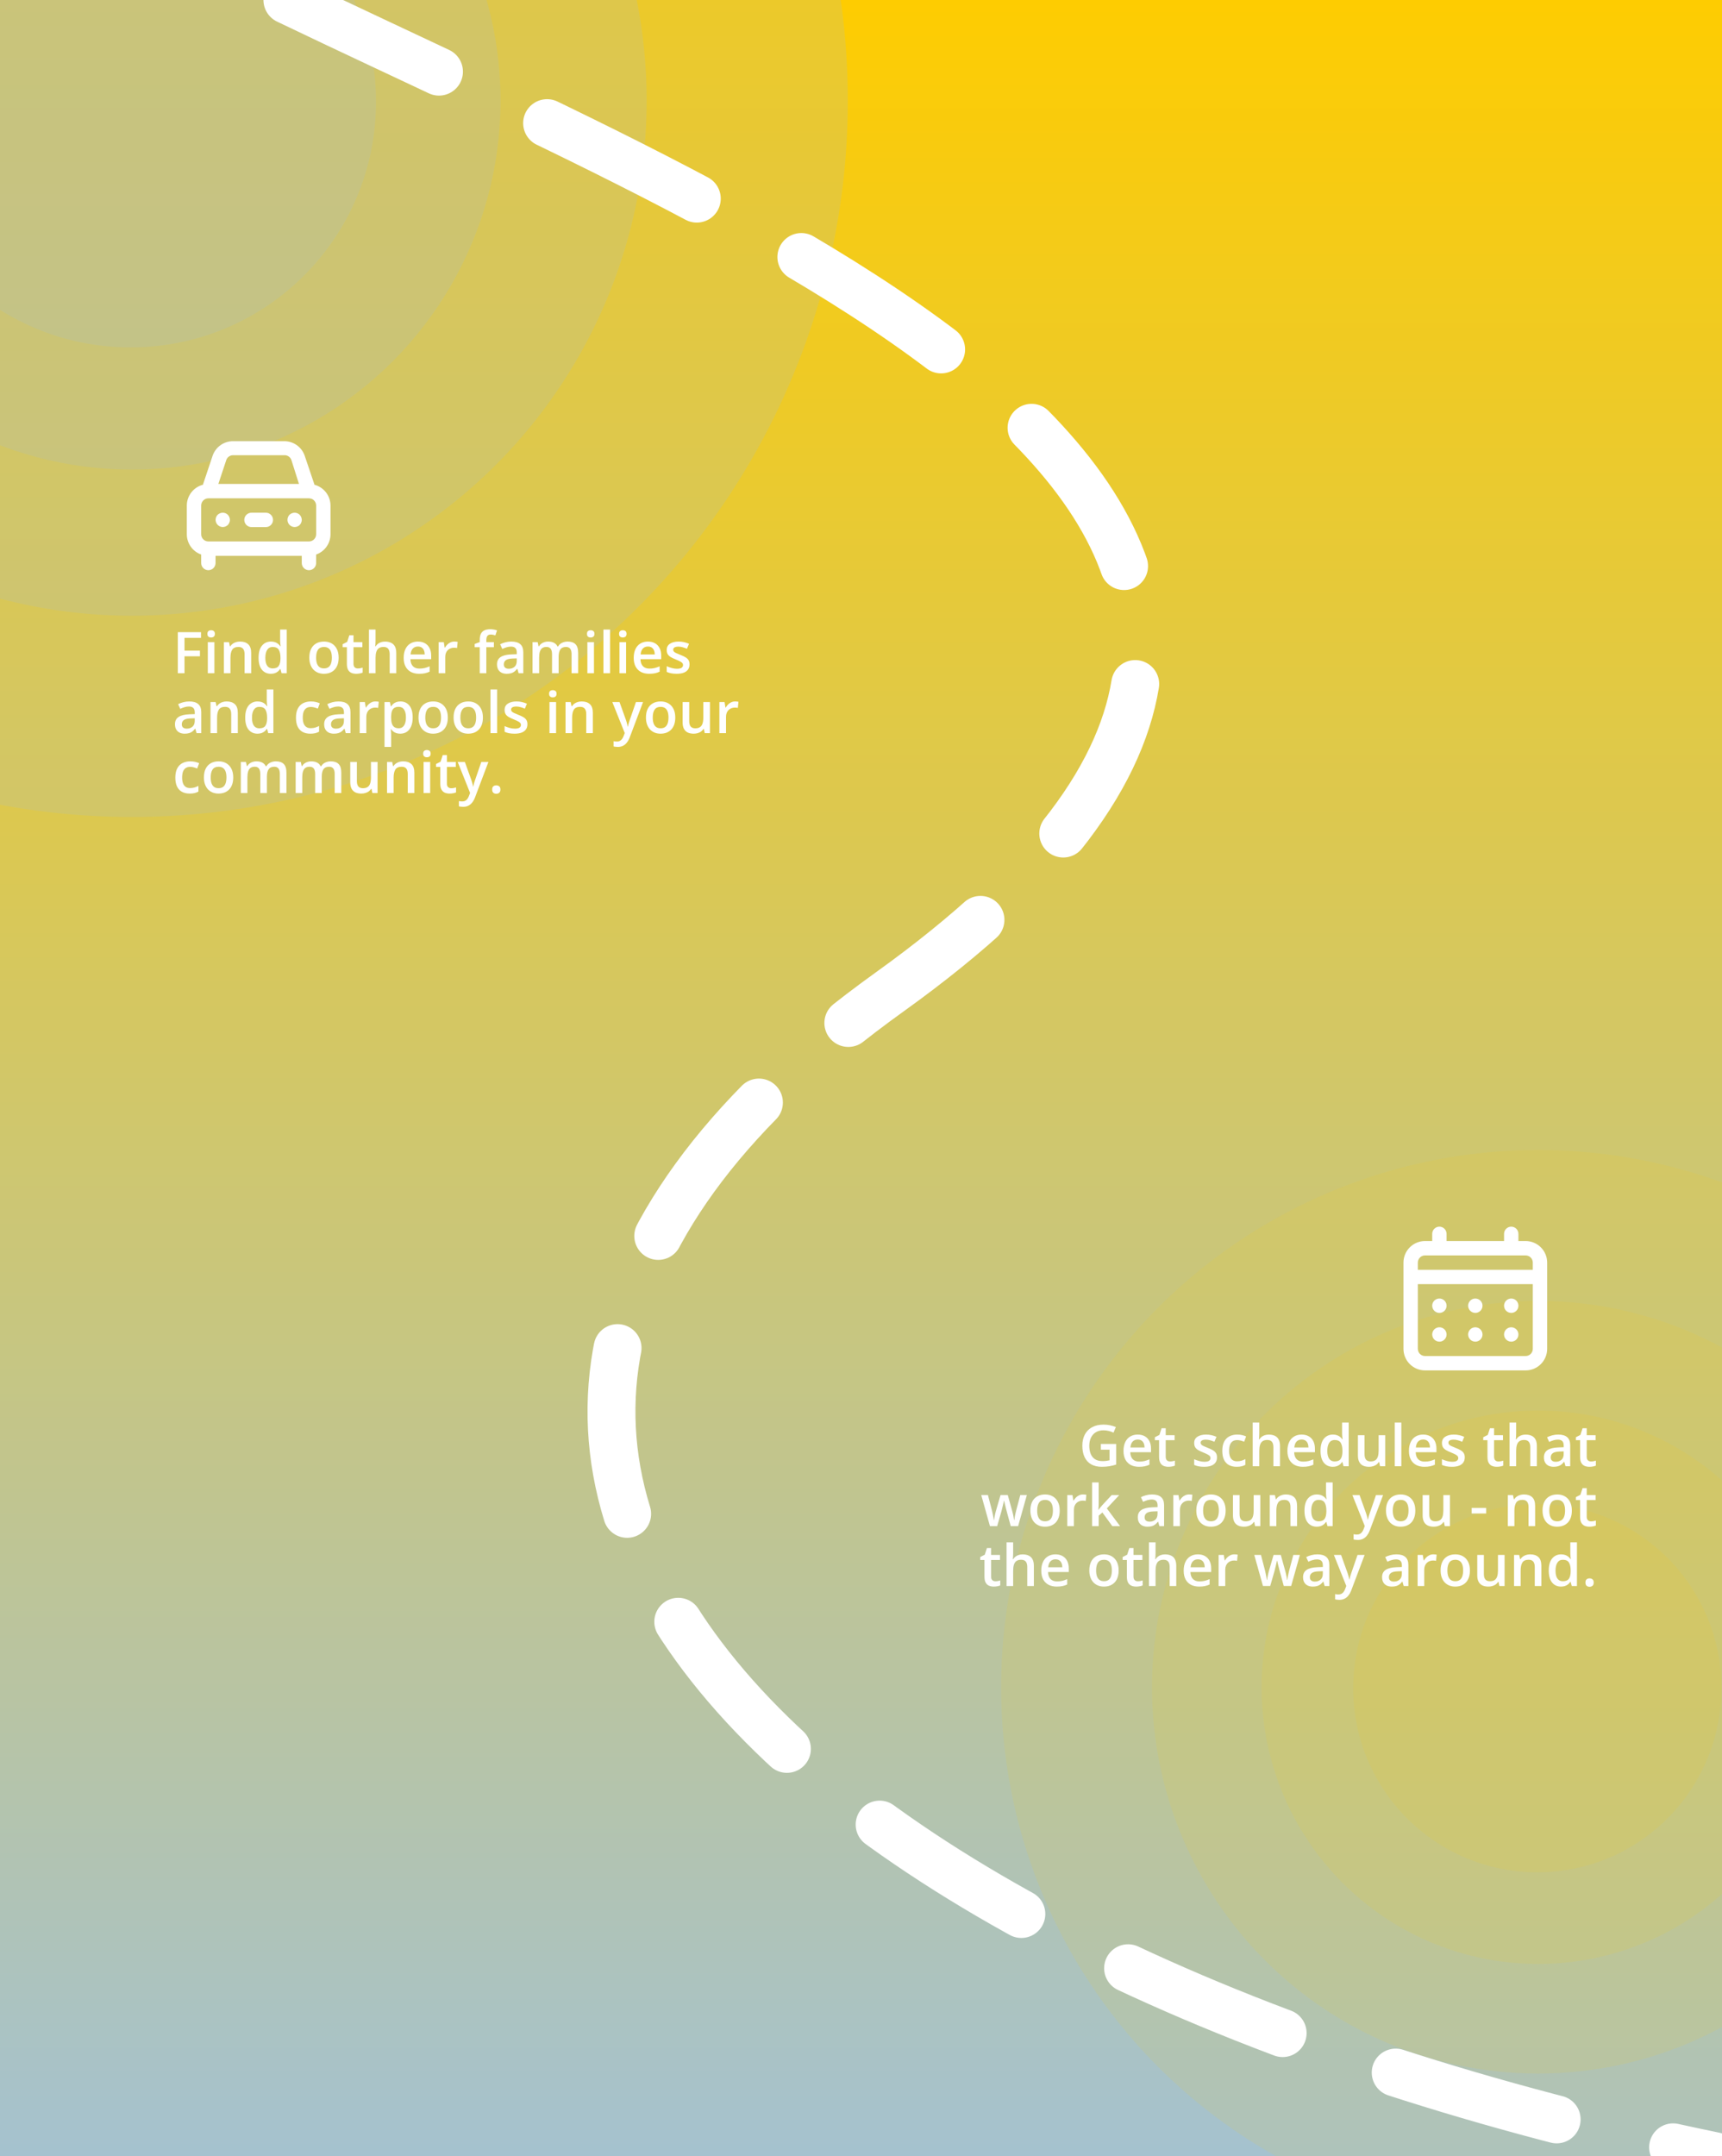 <svg width="719" height="900" viewBox="0 0 719 900" fill="none" xmlns="http://www.w3.org/2000/svg">
<rect x="0" y="0" width="719" height="900" fill="#333333" stroke="none"/>
<g clip-path="url(#clip0_781_890)">
<rect width="719" height="900" fill="url(#paint0_linear_781_890)"/>
<circle opacity="0.2" cx="54.5" cy="42.5" r="102.5" fill="#A5C2CF"/>
<circle opacity="0.2" cx="55" cy="42" r="154" fill="#A5C2CF"/>
<circle opacity="0.2" cx="55" cy="42" r="215" fill="#A5C2CF"/>
<circle opacity="0.2" cx="55" cy="42" r="299" fill="#A5C2CF"/>
<circle opacity="0.1" cx="641.875" cy="704.625" r="76.875" fill="#FECC01"/>
<circle opacity="0.1" cx="642.25" cy="704.25" r="115.5" fill="#FECC01"/>
<circle opacity="0.1" cx="642.25" cy="704.25" r="161.25" fill="#FECC01"/>
<circle opacity="0.1" cx="642.25" cy="704.25" r="224.25" fill="#FECC01"/>
<path d="M120 0C324.612 98.226 640.619 220.856 371.632 413.904C102.646 606.952 334.648 821.235 716 900" stroke="white" stroke-width="20" stroke-linecap="round" stroke-dasharray="70 50"/>
<path d="M459.648 602.695H466.047V611.297C465.148 611.594 464.219 611.824 463.258 611.988C462.297 612.152 461.219 612.234 460.023 612.234C458.281 612.234 456.805 611.891 455.594 611.203C454.391 610.508 453.477 609.504 452.852 608.191C452.227 606.871 451.914 605.281 451.914 603.422C451.914 601.633 452.262 600.082 452.957 598.77C453.652 597.449 454.664 596.43 455.992 595.711C457.32 594.984 458.93 594.621 460.82 594.621C461.75 594.621 462.648 594.715 463.516 594.902C464.391 595.082 465.191 595.332 465.918 595.652L464.934 597.973C464.355 597.699 463.707 597.469 462.988 597.281C462.27 597.094 461.523 597 460.75 597C459.523 597 458.465 597.266 457.574 597.797C456.691 598.328 456.012 599.078 455.535 600.047C455.059 601.008 454.82 602.145 454.82 603.457C454.82 604.73 455.012 605.848 455.395 606.809C455.777 607.77 456.375 608.52 457.188 609.059C458.008 609.59 459.066 609.855 460.363 609.855C461.012 609.855 461.562 609.82 462.016 609.75C462.469 609.68 462.887 609.602 463.27 609.516V605.098H459.648V602.695ZM475.035 598.781C476.191 598.781 477.184 599.02 478.012 599.496C478.84 599.973 479.477 600.648 479.922 601.523C480.367 602.398 480.59 603.445 480.59 604.664V606.141H471.93C471.961 607.398 472.297 608.367 472.938 609.047C473.586 609.727 474.492 610.066 475.656 610.066C476.484 610.066 477.227 609.988 477.883 609.832C478.547 609.668 479.23 609.43 479.934 609.117V611.355C479.285 611.66 478.625 611.883 477.953 612.023C477.281 612.164 476.477 612.234 475.539 612.234C474.266 612.234 473.145 611.988 472.176 611.496C471.215 610.996 470.461 610.254 469.914 609.27C469.375 608.285 469.105 607.062 469.105 605.602C469.105 604.148 469.352 602.914 469.844 601.898C470.336 600.883 471.027 600.109 471.918 599.578C472.809 599.047 473.848 598.781 475.035 598.781ZM475.035 600.855C474.168 600.855 473.465 601.137 472.926 601.699C472.395 602.262 472.082 603.086 471.988 604.172H477.895C477.887 603.523 477.777 602.949 477.566 602.449C477.363 601.949 477.051 601.559 476.629 601.277C476.215 600.996 475.684 600.855 475.035 600.855ZM488.523 610.008C488.883 610.008 489.238 609.977 489.59 609.914C489.941 609.844 490.262 609.762 490.551 609.668V611.754C490.246 611.887 489.852 612 489.367 612.094C488.883 612.188 488.379 612.234 487.855 612.234C487.121 612.234 486.461 612.113 485.875 611.871C485.289 611.621 484.824 611.195 484.48 610.594C484.137 609.992 483.965 609.16 483.965 608.098V601.125H482.195V599.895L484.094 598.922L484.996 596.145H486.73V599.027H490.445V601.125H486.73V608.062C486.73 608.719 486.895 609.207 487.223 609.527C487.551 609.848 487.984 610.008 488.523 610.008ZM508.141 608.297C508.141 609.148 507.934 609.867 507.52 610.453C507.105 611.039 506.5 611.484 505.703 611.789C504.914 612.086 503.945 612.234 502.797 612.234C501.891 612.234 501.109 612.168 500.453 612.035C499.805 611.91 499.191 611.715 498.613 611.449V609.07C499.23 609.359 499.922 609.609 500.688 609.82C501.461 610.031 502.191 610.137 502.879 610.137C503.785 610.137 504.438 609.996 504.836 609.715C505.234 609.426 505.434 609.043 505.434 608.566C505.434 608.285 505.352 608.035 505.188 607.816C505.031 607.59 504.734 607.359 504.297 607.125C503.867 606.883 503.234 606.594 502.398 606.258C501.578 605.93 500.887 605.602 500.324 605.273C499.762 604.945 499.336 604.551 499.047 604.09C498.758 603.621 498.613 603.023 498.613 602.297C498.613 601.148 499.066 600.277 499.973 599.684C500.887 599.082 502.094 598.781 503.594 598.781C504.391 598.781 505.141 598.863 505.844 599.027C506.555 599.184 507.25 599.414 507.93 599.719L507.062 601.793C506.477 601.535 505.887 601.324 505.293 601.16C504.707 600.988 504.109 600.902 503.5 600.902C502.789 600.902 502.246 601.012 501.871 601.23C501.504 601.449 501.32 601.762 501.32 602.168C501.32 602.473 501.41 602.73 501.59 602.941C501.77 603.152 502.078 603.363 502.516 603.574C502.961 603.785 503.578 604.047 504.367 604.359C505.141 604.656 505.809 604.969 506.371 605.297C506.941 605.617 507.379 606.012 507.684 606.48C507.988 606.949 508.141 607.555 508.141 608.297ZM516.344 612.234C515.117 612.234 514.055 611.996 513.156 611.52C512.258 611.043 511.566 610.312 511.082 609.328C510.598 608.344 510.355 607.094 510.355 605.578C510.355 604 510.621 602.711 511.152 601.711C511.684 600.711 512.418 599.973 513.355 599.496C514.301 599.02 515.383 598.781 516.602 598.781C517.375 598.781 518.074 598.859 518.699 599.016C519.332 599.164 519.867 599.348 520.305 599.566L519.484 601.77C519.008 601.574 518.52 601.41 518.02 601.277C517.52 601.145 517.039 601.078 516.578 601.078C515.82 601.078 515.188 601.246 514.68 601.582C514.18 601.918 513.805 602.418 513.555 603.082C513.312 603.746 513.191 604.57 513.191 605.555C513.191 606.508 513.316 607.312 513.566 607.969C513.816 608.617 514.188 609.109 514.68 609.445C515.172 609.773 515.777 609.938 516.496 609.938C517.207 609.938 517.844 609.852 518.406 609.68C518.969 609.508 519.5 609.285 520 609.012V611.402C519.508 611.684 518.98 611.891 518.418 612.023C517.855 612.164 517.164 612.234 516.344 612.234ZM525.801 593.766V598.348C525.801 598.824 525.785 599.289 525.754 599.742C525.73 600.195 525.703 600.547 525.672 600.797H525.824C526.098 600.344 526.434 599.973 526.832 599.684C527.23 599.387 527.676 599.164 528.168 599.016C528.668 598.867 529.199 598.793 529.762 598.793C530.754 598.793 531.598 598.961 532.293 599.297C532.988 599.625 533.52 600.137 533.887 600.832C534.262 601.527 534.449 602.43 534.449 603.539V612H531.695V604.055C531.695 603.047 531.488 602.293 531.074 601.793C530.66 601.285 530.02 601.031 529.152 601.031C528.316 601.031 527.652 601.207 527.16 601.559C526.676 601.902 526.328 602.414 526.117 603.094C525.906 603.766 525.801 604.586 525.801 605.555V612H523.047V593.766H525.801ZM543.473 598.781C544.629 598.781 545.621 599.02 546.449 599.496C547.277 599.973 547.914 600.648 548.359 601.523C548.805 602.398 549.027 603.445 549.027 604.664V606.141H540.367C540.398 607.398 540.734 608.367 541.375 609.047C542.023 609.727 542.93 610.066 544.094 610.066C544.922 610.066 545.664 609.988 546.32 609.832C546.984 609.668 547.668 609.43 548.371 609.117V611.355C547.723 611.66 547.062 611.883 546.391 612.023C545.719 612.164 544.914 612.234 543.977 612.234C542.703 612.234 541.582 611.988 540.613 611.496C539.652 610.996 538.898 610.254 538.352 609.27C537.812 608.285 537.543 607.062 537.543 605.602C537.543 604.148 537.789 602.914 538.281 601.898C538.773 600.883 539.465 600.109 540.355 599.578C541.246 599.047 542.285 598.781 543.473 598.781ZM543.473 600.855C542.605 600.855 541.902 601.137 541.363 601.699C540.832 602.262 540.52 603.086 540.426 604.172H546.332C546.324 603.523 546.215 602.949 546.004 602.449C545.801 601.949 545.488 601.559 545.066 601.277C544.652 600.996 544.121 600.855 543.473 600.855ZM556.492 612.234C554.945 612.234 553.703 611.672 552.766 610.547C551.836 609.414 551.371 607.746 551.371 605.543C551.371 603.316 551.844 601.633 552.789 600.492C553.742 599.352 554.996 598.781 556.551 598.781C557.207 598.781 557.781 598.871 558.273 599.051C558.766 599.223 559.188 599.457 559.539 599.754C559.898 600.051 560.203 600.383 560.453 600.75H560.582C560.543 600.508 560.496 600.16 560.441 599.707C560.395 599.246 560.371 598.82 560.371 598.43V593.766H563.137V612H560.98L560.488 610.23H560.371C560.137 610.605 559.84 610.945 559.48 611.25C559.129 611.547 558.707 611.785 558.215 611.965C557.73 612.145 557.156 612.234 556.492 612.234ZM557.266 609.996C558.445 609.996 559.277 609.656 559.762 608.977C560.246 608.297 560.496 607.277 560.512 605.918V605.555C560.512 604.102 560.277 602.988 559.809 602.215C559.34 601.434 558.484 601.043 557.242 601.043C556.25 601.043 555.492 601.445 554.969 602.25C554.453 603.047 554.195 604.16 554.195 605.59C554.195 607.02 554.453 608.113 554.969 608.871C555.492 609.621 556.258 609.996 557.266 609.996ZM578.395 599.027V612H576.227L575.852 610.254H575.699C575.426 610.699 575.078 611.07 574.656 611.367C574.234 611.656 573.766 611.871 573.25 612.012C572.734 612.16 572.191 612.234 571.621 612.234C570.645 612.234 569.809 612.07 569.113 611.742C568.426 611.406 567.898 610.891 567.531 610.195C567.164 609.5 566.98 608.602 566.98 607.5V599.027H569.746V606.984C569.746 607.992 569.949 608.746 570.355 609.246C570.77 609.746 571.41 609.996 572.277 609.996C573.113 609.996 573.777 609.824 574.27 609.48C574.762 609.137 575.109 608.629 575.312 607.957C575.523 607.285 575.629 606.461 575.629 605.484V599.027H578.395ZM585.109 612H582.344V593.766H585.109V612ZM594.215 598.781C595.371 598.781 596.363 599.02 597.191 599.496C598.02 599.973 598.656 600.648 599.102 601.523C599.547 602.398 599.77 603.445 599.77 604.664V606.141H591.109C591.141 607.398 591.477 608.367 592.117 609.047C592.766 609.727 593.672 610.066 594.836 610.066C595.664 610.066 596.406 609.988 597.062 609.832C597.727 609.668 598.41 609.43 599.113 609.117V611.355C598.465 611.66 597.805 611.883 597.133 612.023C596.461 612.164 595.656 612.234 594.719 612.234C593.445 612.234 592.324 611.988 591.355 611.496C590.395 610.996 589.641 610.254 589.094 609.27C588.555 608.285 588.285 607.062 588.285 605.602C588.285 604.148 588.531 602.914 589.023 601.898C589.516 600.883 590.207 600.109 591.098 599.578C591.988 599.047 593.027 598.781 594.215 598.781ZM594.215 600.855C593.348 600.855 592.645 601.137 592.105 601.699C591.574 602.262 591.262 603.086 591.168 604.172H597.074C597.066 603.523 596.957 602.949 596.746 602.449C596.543 601.949 596.23 601.559 595.809 601.277C595.395 600.996 594.863 600.855 594.215 600.855ZM611.594 608.297C611.594 609.148 611.387 609.867 610.973 610.453C610.559 611.039 609.953 611.484 609.156 611.789C608.367 612.086 607.398 612.234 606.25 612.234C605.344 612.234 604.562 612.168 603.906 612.035C603.258 611.91 602.645 611.715 602.066 611.449V609.07C602.684 609.359 603.375 609.609 604.141 609.82C604.914 610.031 605.645 610.137 606.332 610.137C607.238 610.137 607.891 609.996 608.289 609.715C608.688 609.426 608.887 609.043 608.887 608.566C608.887 608.285 608.805 608.035 608.641 607.816C608.484 607.59 608.188 607.359 607.75 607.125C607.32 606.883 606.688 606.594 605.852 606.258C605.031 605.93 604.34 605.602 603.777 605.273C603.215 604.945 602.789 604.551 602.5 604.09C602.211 603.621 602.066 603.023 602.066 602.297C602.066 601.148 602.52 600.277 603.426 599.684C604.34 599.082 605.547 598.781 607.047 598.781C607.844 598.781 608.594 598.863 609.297 599.027C610.008 599.184 610.703 599.414 611.383 599.719L610.516 601.793C609.93 601.535 609.34 601.324 608.746 601.16C608.16 600.988 607.562 600.902 606.953 600.902C606.242 600.902 605.699 601.012 605.324 601.23C604.957 601.449 604.773 601.762 604.773 602.168C604.773 602.473 604.863 602.73 605.043 602.941C605.223 603.152 605.531 603.363 605.969 603.574C606.414 603.785 607.031 604.047 607.82 604.359C608.594 604.656 609.262 604.969 609.824 605.297C610.395 605.617 610.832 606.012 611.137 606.48C611.441 606.949 611.594 607.555 611.594 608.297ZM625.633 610.008C625.992 610.008 626.348 609.977 626.699 609.914C627.051 609.844 627.371 609.762 627.66 609.668V611.754C627.355 611.887 626.961 612 626.477 612.094C625.992 612.188 625.488 612.234 624.965 612.234C624.23 612.234 623.57 612.113 622.984 611.871C622.398 611.621 621.934 611.195 621.59 610.594C621.246 609.992 621.074 609.16 621.074 608.098V601.125H619.305V599.895L621.203 598.922L622.105 596.145H623.84V599.027H627.555V601.125H623.84V608.062C623.84 608.719 624.004 609.207 624.332 609.527C624.66 609.848 625.094 610.008 625.633 610.008ZM633.051 593.766V598.348C633.051 598.824 633.035 599.289 633.004 599.742C632.98 600.195 632.953 600.547 632.922 600.797H633.074C633.348 600.344 633.684 599.973 634.082 599.684C634.48 599.387 634.926 599.164 635.418 599.016C635.918 598.867 636.449 598.793 637.012 598.793C638.004 598.793 638.848 598.961 639.543 599.297C640.238 599.625 640.77 600.137 641.137 600.832C641.512 601.527 641.699 602.43 641.699 603.539V612H638.945V604.055C638.945 603.047 638.738 602.293 638.324 601.793C637.91 601.285 637.27 601.031 636.402 601.031C635.566 601.031 634.902 601.207 634.41 601.559C633.926 601.902 633.578 602.414 633.367 603.094C633.156 603.766 633.051 604.586 633.051 605.555V612H630.297V593.766H633.051ZM650.641 598.781C652.281 598.781 653.52 599.145 654.355 599.871C655.199 600.598 655.621 601.73 655.621 603.27V612H653.664L653.137 610.16H653.043C652.676 610.629 652.297 611.016 651.906 611.32C651.516 611.625 651.062 611.852 650.547 612C650.039 612.156 649.418 612.234 648.684 612.234C647.91 612.234 647.219 612.094 646.609 611.812C646 611.523 645.52 611.086 645.168 610.5C644.816 609.914 644.641 609.172 644.641 608.273C644.641 606.938 645.137 605.934 646.129 605.262C647.129 604.59 648.637 604.219 650.652 604.148L652.902 604.066V603.387C652.902 602.488 652.691 601.848 652.27 601.465C651.855 601.082 651.27 600.891 650.512 600.891C649.863 600.891 649.234 600.984 648.625 601.172C648.016 601.359 647.422 601.59 646.844 601.863L645.953 599.918C646.586 599.582 647.305 599.309 648.109 599.098C648.922 598.887 649.766 598.781 650.641 598.781ZM652.891 605.801L651.215 605.859C649.84 605.906 648.875 606.141 648.32 606.562C647.766 606.984 647.488 607.562 647.488 608.297C647.488 608.938 647.68 609.406 648.062 609.703C648.445 609.992 648.949 610.137 649.574 610.137C650.527 610.137 651.316 609.867 651.941 609.328C652.574 608.781 652.891 607.98 652.891 606.926V605.801ZM664.305 610.008C664.664 610.008 665.02 609.977 665.371 609.914C665.723 609.844 666.043 609.762 666.332 609.668V611.754C666.027 611.887 665.633 612 665.148 612.094C664.664 612.188 664.16 612.234 663.637 612.234C662.902 612.234 662.242 612.113 661.656 611.871C661.07 611.621 660.605 611.195 660.262 610.594C659.918 609.992 659.746 609.16 659.746 608.098V601.125H657.977V599.895L659.875 598.922L660.777 596.145H662.512V599.027H666.227V601.125H662.512V608.062C662.512 608.719 662.676 609.207 663.004 609.527C663.332 609.848 663.766 610.008 664.305 610.008ZM422.02 636.988L420.379 630.953C420.301 630.656 420.207 630.297 420.098 629.875C419.988 629.453 419.879 629.02 419.77 628.574C419.66 628.121 419.559 627.703 419.465 627.32C419.379 626.938 419.312 626.641 419.266 626.43H419.172C419.133 626.641 419.07 626.938 418.984 627.32C418.898 627.703 418.801 628.121 418.691 628.574C418.582 629.027 418.473 629.469 418.363 629.898C418.262 630.328 418.168 630.695 418.082 631L416.359 636.988H413.336L409.703 624.016H412.492L414.18 630.461C414.289 630.898 414.395 631.371 414.496 631.879C414.605 632.387 414.699 632.871 414.777 633.332C414.855 633.793 414.914 634.172 414.953 634.469H415.047C415.078 634.258 415.121 633.992 415.176 633.672C415.23 633.344 415.293 633.004 415.363 632.652C415.434 632.293 415.504 631.957 415.574 631.645C415.645 631.324 415.711 631.066 415.773 630.871L417.766 624.016H420.777L422.688 630.871C422.773 631.168 422.867 631.543 422.969 631.996C423.07 632.441 423.16 632.891 423.238 633.344C423.324 633.789 423.379 634.16 423.402 634.457H423.496C423.527 634.191 423.582 633.832 423.66 633.379C423.746 632.918 423.844 632.43 423.953 631.914C424.062 631.391 424.176 630.906 424.293 630.461L426.016 624.016H428.758L425.102 636.988H422.02ZM442.469 630.484C442.469 631.562 442.328 632.52 442.047 633.355C441.766 634.191 441.355 634.898 440.816 635.477C440.277 636.047 439.629 636.484 438.871 636.789C438.113 637.086 437.258 637.234 436.305 637.234C435.414 637.234 434.598 637.086 433.855 636.789C433.113 636.484 432.469 636.047 431.922 635.477C431.383 634.898 430.965 634.191 430.668 633.355C430.371 632.52 430.223 631.562 430.223 630.484C430.223 629.055 430.469 627.844 430.961 626.852C431.461 625.852 432.172 625.09 433.094 624.566C434.016 624.043 435.113 623.781 436.387 623.781C437.582 623.781 438.637 624.043 439.551 624.566C440.465 625.09 441.18 625.852 441.695 626.852C442.211 627.852 442.469 629.062 442.469 630.484ZM433.059 630.484C433.059 631.43 433.172 632.238 433.398 632.91C433.633 633.582 433.992 634.098 434.477 634.457C434.961 634.809 435.586 634.984 436.352 634.984C437.117 634.984 437.742 634.809 438.227 634.457C438.711 634.098 439.066 633.582 439.293 632.91C439.52 632.238 439.633 631.43 439.633 630.484C439.633 629.539 439.52 628.738 439.293 628.082C439.066 627.418 438.711 626.914 438.227 626.57C437.742 626.219 437.113 626.043 436.34 626.043C435.199 626.043 434.367 626.426 433.844 627.191C433.32 627.957 433.059 629.055 433.059 630.484ZM452.207 623.781C452.426 623.781 452.664 623.793 452.922 623.816C453.18 623.84 453.402 623.871 453.59 623.91L453.332 626.488C453.168 626.441 452.965 626.406 452.723 626.383C452.488 626.359 452.277 626.348 452.09 626.348C451.598 626.348 451.129 626.43 450.684 626.594C450.238 626.75 449.844 626.992 449.5 627.32C449.156 627.641 448.887 628.043 448.691 628.527C448.496 629.012 448.398 629.574 448.398 630.215V637H445.633V624.027H447.789L448.164 626.312H448.293C448.551 625.852 448.871 625.43 449.254 625.047C449.637 624.664 450.074 624.359 450.566 624.133C451.066 623.898 451.613 623.781 452.207 623.781ZM458.746 618.766V627.578C458.746 627.977 458.73 628.414 458.699 628.891C458.668 629.359 458.637 629.801 458.605 630.215H458.664C458.867 629.941 459.109 629.621 459.391 629.254C459.68 628.887 459.953 628.566 460.211 628.293L464.172 624.027H467.336L462.145 629.605L467.676 637H464.441L460.293 631.305L458.746 632.629V637H455.992V618.766H458.746ZM481.07 623.781C482.711 623.781 483.949 624.145 484.785 624.871C485.629 625.598 486.051 626.73 486.051 628.27V637H484.094L483.566 635.16H483.473C483.105 635.629 482.727 636.016 482.336 636.32C481.945 636.625 481.492 636.852 480.977 637C480.469 637.156 479.848 637.234 479.113 637.234C478.34 637.234 477.648 637.094 477.039 636.812C476.43 636.523 475.949 636.086 475.598 635.5C475.246 634.914 475.07 634.172 475.07 633.273C475.07 631.938 475.566 630.934 476.559 630.262C477.559 629.59 479.066 629.219 481.082 629.148L483.332 629.066V628.387C483.332 627.488 483.121 626.848 482.699 626.465C482.285 626.082 481.699 625.891 480.941 625.891C480.293 625.891 479.664 625.984 479.055 626.172C478.445 626.359 477.852 626.59 477.273 626.863L476.383 624.918C477.016 624.582 477.734 624.309 478.539 624.098C479.352 623.887 480.195 623.781 481.07 623.781ZM483.32 630.801L481.645 630.859C480.27 630.906 479.305 631.141 478.75 631.562C478.195 631.984 477.918 632.562 477.918 633.297C477.918 633.938 478.109 634.406 478.492 634.703C478.875 634.992 479.379 635.137 480.004 635.137C480.957 635.137 481.746 634.867 482.371 634.328C483.004 633.781 483.32 632.98 483.32 631.926V630.801ZM496.48 623.781C496.699 623.781 496.938 623.793 497.195 623.816C497.453 623.84 497.676 623.871 497.863 623.91L497.605 626.488C497.441 626.441 497.238 626.406 496.996 626.383C496.762 626.359 496.551 626.348 496.363 626.348C495.871 626.348 495.402 626.43 494.957 626.594C494.512 626.75 494.117 626.992 493.773 627.32C493.43 627.641 493.16 628.043 492.965 628.527C492.77 629.012 492.672 629.574 492.672 630.215V637H489.906V624.027H492.062L492.438 626.312H492.566C492.824 625.852 493.145 625.43 493.527 625.047C493.91 624.664 494.348 624.359 494.84 624.133C495.34 623.898 495.887 623.781 496.48 623.781ZM511.75 630.484C511.75 631.562 511.609 632.52 511.328 633.355C511.047 634.191 510.637 634.898 510.098 635.477C509.559 636.047 508.91 636.484 508.152 636.789C507.395 637.086 506.539 637.234 505.586 637.234C504.695 637.234 503.879 637.086 503.137 636.789C502.395 636.484 501.75 636.047 501.203 635.477C500.664 634.898 500.246 634.191 499.949 633.355C499.652 632.52 499.504 631.562 499.504 630.484C499.504 629.055 499.75 627.844 500.242 626.852C500.742 625.852 501.453 625.09 502.375 624.566C503.297 624.043 504.395 623.781 505.668 623.781C506.863 623.781 507.918 624.043 508.832 624.566C509.746 625.09 510.461 625.852 510.977 626.852C511.492 627.852 511.75 629.062 511.75 630.484ZM502.34 630.484C502.34 631.43 502.453 632.238 502.68 632.91C502.914 633.582 503.273 634.098 503.758 634.457C504.242 634.809 504.867 634.984 505.633 634.984C506.398 634.984 507.023 634.809 507.508 634.457C507.992 634.098 508.348 633.582 508.574 632.91C508.801 632.238 508.914 631.43 508.914 630.484C508.914 629.539 508.801 628.738 508.574 628.082C508.348 627.418 507.992 626.914 507.508 626.57C507.023 626.219 506.395 626.043 505.621 626.043C504.48 626.043 503.648 626.426 503.125 627.191C502.602 627.957 502.34 629.055 502.34 630.484ZM526.223 624.027V637H524.055L523.68 635.254H523.527C523.254 635.699 522.906 636.07 522.484 636.367C522.062 636.656 521.594 636.871 521.078 637.012C520.562 637.16 520.02 637.234 519.449 637.234C518.473 637.234 517.637 637.07 516.941 636.742C516.254 636.406 515.727 635.891 515.359 635.195C514.992 634.5 514.809 633.602 514.809 632.5V624.027H517.574V631.984C517.574 632.992 517.777 633.746 518.184 634.246C518.598 634.746 519.238 634.996 520.105 634.996C520.941 634.996 521.605 634.824 522.098 634.48C522.59 634.137 522.938 633.629 523.141 632.957C523.352 632.285 523.457 631.461 523.457 630.484V624.027H526.223ZM536.934 623.781C538.395 623.781 539.531 624.16 540.344 624.918C541.164 625.668 541.574 626.875 541.574 628.539V637H538.82V629.055C538.82 628.047 538.613 627.293 538.199 626.793C537.785 626.285 537.145 626.031 536.277 626.031C535.02 626.031 534.145 626.418 533.652 627.191C533.168 627.965 532.926 629.086 532.926 630.555V637H530.172V624.027H532.316L532.703 625.785H532.855C533.137 625.332 533.484 624.961 533.898 624.672C534.32 624.375 534.789 624.152 535.305 624.004C535.828 623.855 536.371 623.781 536.934 623.781ZM549.789 637.234C548.242 637.234 547 636.672 546.062 635.547C545.133 634.414 544.668 632.746 544.668 630.543C544.668 628.316 545.141 626.633 546.086 625.492C547.039 624.352 548.293 623.781 549.848 623.781C550.504 623.781 551.078 623.871 551.57 624.051C552.062 624.223 552.484 624.457 552.836 624.754C553.195 625.051 553.5 625.383 553.75 625.75H553.879C553.84 625.508 553.793 625.16 553.738 624.707C553.691 624.246 553.668 623.82 553.668 623.43V618.766H556.434V637H554.277L553.785 635.23H553.668C553.434 635.605 553.137 635.945 552.777 636.25C552.426 636.547 552.004 636.785 551.512 636.965C551.027 637.145 550.453 637.234 549.789 637.234ZM550.562 634.996C551.742 634.996 552.574 634.656 553.059 633.977C553.543 633.297 553.793 632.277 553.809 630.918V630.555C553.809 629.102 553.574 627.988 553.105 627.215C552.637 626.434 551.781 626.043 550.539 626.043C549.547 626.043 548.789 626.445 548.266 627.25C547.75 628.047 547.492 629.16 547.492 630.59C547.492 632.02 547.75 633.113 548.266 633.871C548.789 634.621 549.555 634.996 550.562 634.996ZM564.66 624.027H567.66L570.32 631.434C570.438 631.77 570.543 632.102 570.637 632.43C570.738 632.75 570.824 633.066 570.895 633.379C570.973 633.691 571.035 634.004 571.082 634.316H571.152C571.23 633.91 571.34 633.457 571.48 632.957C571.629 632.449 571.793 631.941 571.973 631.434L574.527 624.027H577.492L571.926 638.781C571.605 639.625 571.211 640.344 570.742 640.938C570.281 641.539 569.734 641.992 569.102 642.297C568.469 642.609 567.746 642.766 566.934 642.766C566.543 642.766 566.203 642.742 565.914 642.695C565.625 642.656 565.379 642.613 565.176 642.566V640.363C565.34 640.402 565.547 640.438 565.797 640.469C566.047 640.5 566.305 640.516 566.57 640.516C567.062 640.516 567.488 640.418 567.848 640.223C568.207 640.027 568.512 639.75 568.762 639.391C569.012 639.039 569.219 638.637 569.383 638.184L569.84 636.965L564.66 624.027ZM590.945 630.484C590.945 631.562 590.805 632.52 590.523 633.355C590.242 634.191 589.832 634.898 589.293 635.477C588.754 636.047 588.105 636.484 587.348 636.789C586.59 637.086 585.734 637.234 584.781 637.234C583.891 637.234 583.074 637.086 582.332 636.789C581.59 636.484 580.945 636.047 580.398 635.477C579.859 634.898 579.441 634.191 579.145 633.355C578.848 632.52 578.699 631.562 578.699 630.484C578.699 629.055 578.945 627.844 579.438 626.852C579.938 625.852 580.648 625.09 581.57 624.566C582.492 624.043 583.59 623.781 584.863 623.781C586.059 623.781 587.113 624.043 588.027 624.566C588.941 625.09 589.656 625.852 590.172 626.852C590.688 627.852 590.945 629.062 590.945 630.484ZM581.535 630.484C581.535 631.43 581.648 632.238 581.875 632.91C582.109 633.582 582.469 634.098 582.953 634.457C583.438 634.809 584.062 634.984 584.828 634.984C585.594 634.984 586.219 634.809 586.703 634.457C587.188 634.098 587.543 633.582 587.77 632.91C587.996 632.238 588.109 631.43 588.109 630.484C588.109 629.539 587.996 628.738 587.77 628.082C587.543 627.418 587.188 626.914 586.703 626.57C586.219 626.219 585.59 626.043 584.816 626.043C583.676 626.043 582.844 626.426 582.32 627.191C581.797 627.957 581.535 629.055 581.535 630.484ZM605.418 624.027V637H603.25L602.875 635.254H602.723C602.449 635.699 602.102 636.07 601.68 636.367C601.258 636.656 600.789 636.871 600.273 637.012C599.758 637.16 599.215 637.234 598.645 637.234C597.668 637.234 596.832 637.07 596.137 636.742C595.449 636.406 594.922 635.891 594.555 635.195C594.188 634.5 594.004 633.602 594.004 632.5V624.027H596.77V631.984C596.77 632.992 596.973 633.746 597.379 634.246C597.793 634.746 598.434 634.996 599.301 634.996C600.137 634.996 600.801 634.824 601.293 634.48C601.785 634.137 602.133 633.629 602.336 632.957C602.547 632.285 602.652 631.461 602.652 630.484V624.027H605.418ZM614.477 631.727V629.395H620.523V631.727H614.477ZM636.332 623.781C637.793 623.781 638.93 624.16 639.742 624.918C640.562 625.668 640.973 626.875 640.973 628.539V637H638.219V629.055C638.219 628.047 638.012 627.293 637.598 626.793C637.184 626.285 636.543 626.031 635.676 626.031C634.418 626.031 633.543 626.418 633.051 627.191C632.566 627.965 632.324 629.086 632.324 630.555V637H629.57V624.027H631.715L632.102 625.785H632.254C632.535 625.332 632.883 624.961 633.297 624.672C633.719 624.375 634.188 624.152 634.703 624.004C635.227 623.855 635.77 623.781 636.332 623.781ZM656.312 630.484C656.312 631.562 656.172 632.52 655.891 633.355C655.609 634.191 655.199 634.898 654.66 635.477C654.121 636.047 653.473 636.484 652.715 636.789C651.957 637.086 651.102 637.234 650.148 637.234C649.258 637.234 648.441 637.086 647.699 636.789C646.957 636.484 646.312 636.047 645.766 635.477C645.227 634.898 644.809 634.191 644.512 633.355C644.215 632.52 644.066 631.562 644.066 630.484C644.066 629.055 644.312 627.844 644.805 626.852C645.305 625.852 646.016 625.09 646.938 624.566C647.859 624.043 648.957 623.781 650.23 623.781C651.426 623.781 652.48 624.043 653.395 624.566C654.309 625.09 655.023 625.852 655.539 626.852C656.055 627.852 656.312 629.062 656.312 630.484ZM646.902 630.484C646.902 631.43 647.016 632.238 647.242 632.91C647.477 633.582 647.836 634.098 648.32 634.457C648.805 634.809 649.43 634.984 650.195 634.984C650.961 634.984 651.586 634.809 652.07 634.457C652.555 634.098 652.91 633.582 653.137 632.91C653.363 632.238 653.477 631.43 653.477 630.484C653.477 629.539 653.363 628.738 653.137 628.082C652.91 627.418 652.555 626.914 652.07 626.57C651.586 626.219 650.957 626.043 650.184 626.043C649.043 626.043 648.211 626.426 647.688 627.191C647.164 627.957 646.902 629.055 646.902 630.484ZM664.305 635.008C664.664 635.008 665.02 634.977 665.371 634.914C665.723 634.844 666.043 634.762 666.332 634.668V636.754C666.027 636.887 665.633 637 665.148 637.094C664.664 637.188 664.16 637.234 663.637 637.234C662.902 637.234 662.242 637.113 661.656 636.871C661.07 636.621 660.605 636.195 660.262 635.594C659.918 634.992 659.746 634.16 659.746 633.098V626.125H657.977V624.895L659.875 623.922L660.777 621.145H662.512V624.027H666.227V626.125H662.512V633.062C662.512 633.719 662.676 634.207 663.004 634.527C663.332 634.848 663.766 635.008 664.305 635.008ZM415.609 660.008C415.969 660.008 416.324 659.977 416.676 659.914C417.027 659.844 417.348 659.762 417.637 659.668V661.754C417.332 661.887 416.938 662 416.453 662.094C415.969 662.188 415.465 662.234 414.941 662.234C414.207 662.234 413.547 662.113 412.961 661.871C412.375 661.621 411.91 661.195 411.566 660.594C411.223 659.992 411.051 659.16 411.051 658.098V651.125H409.281V649.895L411.18 648.922L412.082 646.145H413.816V649.027H417.531V651.125H413.816V658.062C413.816 658.719 413.98 659.207 414.309 659.527C414.637 659.848 415.07 660.008 415.609 660.008ZM423.027 643.766V648.348C423.027 648.824 423.012 649.289 422.98 649.742C422.957 650.195 422.93 650.547 422.898 650.797H423.051C423.324 650.344 423.66 649.973 424.059 649.684C424.457 649.387 424.902 649.164 425.395 649.016C425.895 648.867 426.426 648.793 426.988 648.793C427.98 648.793 428.824 648.961 429.52 649.297C430.215 649.625 430.746 650.137 431.113 650.832C431.488 651.527 431.676 652.43 431.676 653.539V662H428.922V654.055C428.922 653.047 428.715 652.293 428.301 651.793C427.887 651.285 427.246 651.031 426.379 651.031C425.543 651.031 424.879 651.207 424.387 651.559C423.902 651.902 423.555 652.414 423.344 653.094C423.133 653.766 423.027 654.586 423.027 655.555V662H420.273V643.766H423.027ZM440.699 648.781C441.855 648.781 442.848 649.02 443.676 649.496C444.504 649.973 445.141 650.648 445.586 651.523C446.031 652.398 446.254 653.445 446.254 654.664V656.141H437.594C437.625 657.398 437.961 658.367 438.602 659.047C439.25 659.727 440.156 660.066 441.32 660.066C442.148 660.066 442.891 659.988 443.547 659.832C444.211 659.668 444.895 659.43 445.598 659.117V661.355C444.949 661.66 444.289 661.883 443.617 662.023C442.945 662.164 442.141 662.234 441.203 662.234C439.93 662.234 438.809 661.988 437.84 661.496C436.879 660.996 436.125 660.254 435.578 659.27C435.039 658.285 434.77 657.062 434.77 655.602C434.77 654.148 435.016 652.914 435.508 651.898C436 650.883 436.691 650.109 437.582 649.578C438.473 649.047 439.512 648.781 440.699 648.781ZM440.699 650.855C439.832 650.855 439.129 651.137 438.59 651.699C438.059 652.262 437.746 653.086 437.652 654.172H443.559C443.551 653.523 443.441 652.949 443.23 652.449C443.027 651.949 442.715 651.559 442.293 651.277C441.879 650.996 441.348 650.855 440.699 650.855ZM467.078 655.484C467.078 656.562 466.938 657.52 466.656 658.355C466.375 659.191 465.965 659.898 465.426 660.477C464.887 661.047 464.238 661.484 463.48 661.789C462.723 662.086 461.867 662.234 460.914 662.234C460.023 662.234 459.207 662.086 458.465 661.789C457.723 661.484 457.078 661.047 456.531 660.477C455.992 659.898 455.574 659.191 455.277 658.355C454.98 657.52 454.832 656.562 454.832 655.484C454.832 654.055 455.078 652.844 455.57 651.852C456.07 650.852 456.781 650.09 457.703 649.566C458.625 649.043 459.723 648.781 460.996 648.781C462.191 648.781 463.246 649.043 464.16 649.566C465.074 650.09 465.789 650.852 466.305 651.852C466.82 652.852 467.078 654.062 467.078 655.484ZM457.668 655.484C457.668 656.43 457.781 657.238 458.008 657.91C458.242 658.582 458.602 659.098 459.086 659.457C459.57 659.809 460.195 659.984 460.961 659.984C461.727 659.984 462.352 659.809 462.836 659.457C463.32 659.098 463.676 658.582 463.902 657.91C464.129 657.238 464.242 656.43 464.242 655.484C464.242 654.539 464.129 653.738 463.902 653.082C463.676 652.418 463.32 651.914 462.836 651.57C462.352 651.219 461.723 651.043 460.949 651.043C459.809 651.043 458.977 651.426 458.453 652.191C457.93 652.957 457.668 654.055 457.668 655.484ZM475.07 660.008C475.43 660.008 475.785 659.977 476.137 659.914C476.488 659.844 476.809 659.762 477.098 659.668V661.754C476.793 661.887 476.398 662 475.914 662.094C475.43 662.188 474.926 662.234 474.402 662.234C473.668 662.234 473.008 662.113 472.422 661.871C471.836 661.621 471.371 661.195 471.027 660.594C470.684 659.992 470.512 659.16 470.512 658.098V651.125H468.742V649.895L470.641 648.922L471.543 646.145H473.277V649.027H476.992V651.125H473.277V658.062C473.277 658.719 473.441 659.207 473.77 659.527C474.098 659.848 474.531 660.008 475.07 660.008ZM482.488 643.766V648.348C482.488 648.824 482.473 649.289 482.441 649.742C482.418 650.195 482.391 650.547 482.359 650.797H482.512C482.785 650.344 483.121 649.973 483.52 649.684C483.918 649.387 484.363 649.164 484.855 649.016C485.355 648.867 485.887 648.793 486.449 648.793C487.441 648.793 488.285 648.961 488.98 649.297C489.676 649.625 490.207 650.137 490.574 650.832C490.949 651.527 491.137 652.43 491.137 653.539V662H488.383V654.055C488.383 653.047 488.176 652.293 487.762 651.793C487.348 651.285 486.707 651.031 485.84 651.031C485.004 651.031 484.34 651.207 483.848 651.559C483.363 651.902 483.016 652.414 482.805 653.094C482.594 653.766 482.488 654.586 482.488 655.555V662H479.734V643.766H482.488ZM500.16 648.781C501.316 648.781 502.309 649.02 503.137 649.496C503.965 649.973 504.602 650.648 505.047 651.523C505.492 652.398 505.715 653.445 505.715 654.664V656.141H497.055C497.086 657.398 497.422 658.367 498.062 659.047C498.711 659.727 499.617 660.066 500.781 660.066C501.609 660.066 502.352 659.988 503.008 659.832C503.672 659.668 504.355 659.43 505.059 659.117V661.355C504.41 661.66 503.75 661.883 503.078 662.023C502.406 662.164 501.602 662.234 500.664 662.234C499.391 662.234 498.27 661.988 497.301 661.496C496.34 660.996 495.586 660.254 495.039 659.27C494.5 658.285 494.23 657.062 494.23 655.602C494.23 654.148 494.477 652.914 494.969 651.898C495.461 650.883 496.152 650.109 497.043 649.578C497.934 649.047 498.973 648.781 500.16 648.781ZM500.16 650.855C499.293 650.855 498.59 651.137 498.051 651.699C497.52 652.262 497.207 653.086 497.113 654.172H503.02C503.012 653.523 502.902 652.949 502.691 652.449C502.488 651.949 502.176 651.559 501.754 651.277C501.34 650.996 500.809 650.855 500.16 650.855ZM515.395 648.781C515.613 648.781 515.852 648.793 516.109 648.816C516.367 648.84 516.59 648.871 516.777 648.91L516.52 651.488C516.355 651.441 516.152 651.406 515.91 651.383C515.676 651.359 515.465 651.348 515.277 651.348C514.785 651.348 514.316 651.43 513.871 651.594C513.426 651.75 513.031 651.992 512.688 652.32C512.344 652.641 512.074 653.043 511.879 653.527C511.684 654.012 511.586 654.574 511.586 655.215V662H508.82V649.027H510.977L511.352 651.312H511.48C511.738 650.852 512.059 650.43 512.441 650.047C512.824 649.664 513.262 649.359 513.754 649.133C514.254 648.898 514.801 648.781 515.395 648.781ZM536.02 661.988L534.379 655.953C534.301 655.656 534.207 655.297 534.098 654.875C533.988 654.453 533.879 654.02 533.77 653.574C533.66 653.121 533.559 652.703 533.465 652.32C533.379 651.938 533.312 651.641 533.266 651.43H533.172C533.133 651.641 533.07 651.938 532.984 652.32C532.898 652.703 532.801 653.121 532.691 653.574C532.582 654.027 532.473 654.469 532.363 654.898C532.262 655.328 532.168 655.695 532.082 656L530.359 661.988H527.336L523.703 649.016H526.492L528.18 655.461C528.289 655.898 528.395 656.371 528.496 656.879C528.605 657.387 528.699 657.871 528.777 658.332C528.855 658.793 528.914 659.172 528.953 659.469H529.047C529.078 659.258 529.121 658.992 529.176 658.672C529.23 658.344 529.293 658.004 529.363 657.652C529.434 657.293 529.504 656.957 529.574 656.645C529.645 656.324 529.711 656.066 529.773 655.871L531.766 649.016H534.777L536.688 655.871C536.773 656.168 536.867 656.543 536.969 656.996C537.07 657.441 537.16 657.891 537.238 658.344C537.324 658.789 537.379 659.16 537.402 659.457H537.496C537.527 659.191 537.582 658.832 537.66 658.379C537.746 657.918 537.844 657.43 537.953 656.914C538.062 656.391 538.176 655.906 538.293 655.461L540.016 649.016H542.758L539.102 661.988H536.02ZM550.07 648.781C551.711 648.781 552.949 649.145 553.785 649.871C554.629 650.598 555.051 651.73 555.051 653.27V662H553.094L552.566 660.16H552.473C552.105 660.629 551.727 661.016 551.336 661.32C550.945 661.625 550.492 661.852 549.977 662C549.469 662.156 548.848 662.234 548.113 662.234C547.34 662.234 546.648 662.094 546.039 661.812C545.43 661.523 544.949 661.086 544.598 660.5C544.246 659.914 544.07 659.172 544.07 658.273C544.07 656.938 544.566 655.934 545.559 655.262C546.559 654.59 548.066 654.219 550.082 654.148L552.332 654.066V653.387C552.332 652.488 552.121 651.848 551.699 651.465C551.285 651.082 550.699 650.891 549.941 650.891C549.293 650.891 548.664 650.984 548.055 651.172C547.445 651.359 546.852 651.59 546.273 651.863L545.383 649.918C546.016 649.582 546.734 649.309 547.539 649.098C548.352 648.887 549.195 648.781 550.07 648.781ZM552.32 655.801L550.645 655.859C549.27 655.906 548.305 656.141 547.75 656.562C547.195 656.984 546.918 657.562 546.918 658.297C546.918 658.938 547.109 659.406 547.492 659.703C547.875 659.992 548.379 660.137 549.004 660.137C549.957 660.137 550.746 659.867 551.371 659.328C552.004 658.781 552.32 657.98 552.32 656.926V655.801ZM556.949 649.027H559.949L562.609 656.434C562.727 656.77 562.832 657.102 562.926 657.43C563.027 657.75 563.113 658.066 563.184 658.379C563.262 658.691 563.324 659.004 563.371 659.316H563.441C563.52 658.91 563.629 658.457 563.77 657.957C563.918 657.449 564.082 656.941 564.262 656.434L566.816 649.027H569.781L564.215 663.781C563.895 664.625 563.5 665.344 563.031 665.938C562.57 666.539 562.023 666.992 561.391 667.297C560.758 667.609 560.035 667.766 559.223 667.766C558.832 667.766 558.492 667.742 558.203 667.695C557.914 667.656 557.668 667.613 557.465 667.566V665.363C557.629 665.402 557.836 665.438 558.086 665.469C558.336 665.5 558.594 665.516 558.859 665.516C559.352 665.516 559.777 665.418 560.137 665.223C560.496 665.027 560.801 664.75 561.051 664.391C561.301 664.039 561.508 663.637 561.672 663.184L562.129 661.965L556.949 649.027ZM583.07 648.781C584.711 648.781 585.949 649.145 586.785 649.871C587.629 650.598 588.051 651.73 588.051 653.27V662H586.094L585.566 660.16H585.473C585.105 660.629 584.727 661.016 584.336 661.32C583.945 661.625 583.492 661.852 582.977 662C582.469 662.156 581.848 662.234 581.113 662.234C580.34 662.234 579.648 662.094 579.039 661.812C578.43 661.523 577.949 661.086 577.598 660.5C577.246 659.914 577.07 659.172 577.07 658.273C577.07 656.938 577.566 655.934 578.559 655.262C579.559 654.59 581.066 654.219 583.082 654.148L585.332 654.066V653.387C585.332 652.488 585.121 651.848 584.699 651.465C584.285 651.082 583.699 650.891 582.941 650.891C582.293 650.891 581.664 650.984 581.055 651.172C580.445 651.359 579.852 651.59 579.273 651.863L578.383 649.918C579.016 649.582 579.734 649.309 580.539 649.098C581.352 648.887 582.195 648.781 583.07 648.781ZM585.32 655.801L583.645 655.859C582.27 655.906 581.305 656.141 580.75 656.562C580.195 656.984 579.918 657.562 579.918 658.297C579.918 658.938 580.109 659.406 580.492 659.703C580.875 659.992 581.379 660.137 582.004 660.137C582.957 660.137 583.746 659.867 584.371 659.328C585.004 658.781 585.32 657.98 585.32 656.926V655.801ZM598.48 648.781C598.699 648.781 598.938 648.793 599.195 648.816C599.453 648.84 599.676 648.871 599.863 648.91L599.605 651.488C599.441 651.441 599.238 651.406 598.996 651.383C598.762 651.359 598.551 651.348 598.363 651.348C597.871 651.348 597.402 651.43 596.957 651.594C596.512 651.75 596.117 651.992 595.773 652.32C595.43 652.641 595.16 653.043 594.965 653.527C594.77 654.012 594.672 654.574 594.672 655.215V662H591.906V649.027H594.062L594.438 651.312H594.566C594.824 650.852 595.145 650.43 595.527 650.047C595.91 649.664 596.348 649.359 596.84 649.133C597.34 648.898 597.887 648.781 598.48 648.781ZM613.75 655.484C613.75 656.562 613.609 657.52 613.328 658.355C613.047 659.191 612.637 659.898 612.098 660.477C611.559 661.047 610.91 661.484 610.152 661.789C609.395 662.086 608.539 662.234 607.586 662.234C606.695 662.234 605.879 662.086 605.137 661.789C604.395 661.484 603.75 661.047 603.203 660.477C602.664 659.898 602.246 659.191 601.949 658.355C601.652 657.52 601.504 656.562 601.504 655.484C601.504 654.055 601.75 652.844 602.242 651.852C602.742 650.852 603.453 650.09 604.375 649.566C605.297 649.043 606.395 648.781 607.668 648.781C608.863 648.781 609.918 649.043 610.832 649.566C611.746 650.09 612.461 650.852 612.977 651.852C613.492 652.852 613.75 654.062 613.75 655.484ZM604.34 655.484C604.34 656.43 604.453 657.238 604.68 657.91C604.914 658.582 605.273 659.098 605.758 659.457C606.242 659.809 606.867 659.984 607.633 659.984C608.398 659.984 609.023 659.809 609.508 659.457C609.992 659.098 610.348 658.582 610.574 657.91C610.801 657.238 610.914 656.43 610.914 655.484C610.914 654.539 610.801 653.738 610.574 653.082C610.348 652.418 609.992 651.914 609.508 651.57C609.023 651.219 608.395 651.043 607.621 651.043C606.48 651.043 605.648 651.426 605.125 652.191C604.602 652.957 604.34 654.055 604.34 655.484ZM628.223 649.027V662H626.055L625.68 660.254H625.527C625.254 660.699 624.906 661.07 624.484 661.367C624.062 661.656 623.594 661.871 623.078 662.012C622.562 662.16 622.02 662.234 621.449 662.234C620.473 662.234 619.637 662.07 618.941 661.742C618.254 661.406 617.727 660.891 617.359 660.195C616.992 659.5 616.809 658.602 616.809 657.5V649.027H619.574V656.984C619.574 657.992 619.777 658.746 620.184 659.246C620.598 659.746 621.238 659.996 622.105 659.996C622.941 659.996 623.605 659.824 624.098 659.48C624.59 659.137 624.938 658.629 625.141 657.957C625.352 657.285 625.457 656.461 625.457 655.484V649.027H628.223ZM638.934 648.781C640.395 648.781 641.531 649.16 642.344 649.918C643.164 650.668 643.574 651.875 643.574 653.539V662H640.82V654.055C640.82 653.047 640.613 652.293 640.199 651.793C639.785 651.285 639.145 651.031 638.277 651.031C637.02 651.031 636.145 651.418 635.652 652.191C635.168 652.965 634.926 654.086 634.926 655.555V662H632.172V649.027H634.316L634.703 650.785H634.855C635.137 650.332 635.484 649.961 635.898 649.672C636.32 649.375 636.789 649.152 637.305 649.004C637.828 648.855 638.371 648.781 638.934 648.781ZM651.789 662.234C650.242 662.234 649 661.672 648.062 660.547C647.133 659.414 646.668 657.746 646.668 655.543C646.668 653.316 647.141 651.633 648.086 650.492C649.039 649.352 650.293 648.781 651.848 648.781C652.504 648.781 653.078 648.871 653.57 649.051C654.062 649.223 654.484 649.457 654.836 649.754C655.195 650.051 655.5 650.383 655.75 650.75H655.879C655.84 650.508 655.793 650.16 655.738 649.707C655.691 649.246 655.668 648.82 655.668 648.43V643.766H658.434V662H656.277L655.785 660.23H655.668C655.434 660.605 655.137 660.945 654.777 661.25C654.426 661.547 654.004 661.785 653.512 661.965C653.027 662.145 652.453 662.234 651.789 662.234ZM652.562 659.996C653.742 659.996 654.574 659.656 655.059 658.977C655.543 658.297 655.793 657.277 655.809 655.918V655.555C655.809 654.102 655.574 652.988 655.105 652.215C654.637 651.434 653.781 651.043 652.539 651.043C651.547 651.043 650.789 651.445 650.266 652.25C649.75 653.047 649.492 654.16 649.492 655.59C649.492 657.02 649.75 658.113 650.266 658.871C650.789 659.621 651.555 659.996 652.562 659.996ZM661.984 660.547C661.984 659.906 662.148 659.457 662.477 659.199C662.812 658.934 663.219 658.801 663.695 658.801C664.172 658.801 664.578 658.934 664.914 659.199C665.258 659.457 665.43 659.906 665.43 660.547C665.43 661.172 665.258 661.625 664.914 661.906C664.578 662.18 664.172 662.316 663.695 662.316C663.219 662.316 662.812 662.18 662.477 661.906C662.148 661.625 661.984 661.172 661.984 660.547Z" fill="white"/>
<path d="M616 548C616.593 548 617.173 547.824 617.667 547.494C618.16 547.165 618.545 546.696 618.772 546.148C618.999 545.6 619.058 544.997 618.942 544.415C618.827 543.833 618.541 543.298 618.121 542.879C617.702 542.459 617.167 542.173 616.585 542.058C616.003 541.942 615.4 542.001 614.852 542.228C614.304 542.455 613.835 542.84 613.506 543.333C613.176 543.827 613 544.407 613 545C613 545.796 613.316 546.559 613.879 547.121C614.441 547.684 615.204 548 616 548ZM631 548C631.593 548 632.173 547.824 632.667 547.494C633.16 547.165 633.545 546.696 633.772 546.148C633.999 545.6 634.058 544.997 633.942 544.415C633.827 543.833 633.541 543.298 633.121 542.879C632.702 542.459 632.167 542.173 631.585 542.058C631.003 541.942 630.4 542.001 629.852 542.228C629.304 542.455 628.835 542.84 628.506 543.333C628.176 543.827 628 544.407 628 545C628 545.796 628.316 546.559 628.879 547.121C629.441 547.684 630.204 548 631 548ZM616 560C616.593 560 617.173 559.824 617.667 559.494C618.16 559.165 618.545 558.696 618.772 558.148C618.999 557.6 619.058 556.997 618.942 556.415C618.827 555.833 618.541 555.298 618.121 554.879C617.702 554.459 617.167 554.173 616.585 554.058C616.003 553.942 615.4 554.001 614.852 554.228C614.304 554.455 613.835 554.84 613.506 555.333C613.176 555.827 613 556.407 613 557C613 557.796 613.316 558.559 613.879 559.121C614.441 559.684 615.204 560 616 560ZM631 560C631.593 560 632.173 559.824 632.667 559.494C633.16 559.165 633.545 558.696 633.772 558.148C633.999 557.6 634.058 556.997 633.942 556.415C633.827 555.833 633.541 555.298 633.121 554.879C632.702 554.459 632.167 554.173 631.585 554.058C631.003 553.942 630.4 554.001 629.852 554.228C629.304 554.455 628.835 554.84 628.506 555.333C628.176 555.827 628 556.407 628 557C628 557.796 628.316 558.559 628.879 559.121C629.441 559.684 630.204 560 631 560ZM601 548C601.593 548 602.173 547.824 602.667 547.494C603.16 547.165 603.545 546.696 603.772 546.148C603.999 545.6 604.058 544.997 603.942 544.415C603.827 543.833 603.541 543.298 603.121 542.879C602.702 542.459 602.167 542.173 601.585 542.058C601.003 541.942 600.4 542.001 599.852 542.228C599.304 542.455 598.835 542.84 598.506 543.333C598.176 543.827 598 544.407 598 545C598 545.796 598.316 546.559 598.879 547.121C599.441 547.684 600.204 548 601 548ZM637 518H634V515C634 514.204 633.684 513.441 633.121 512.879C632.559 512.316 631.796 512 631 512C630.204 512 629.441 512.316 628.879 512.879C628.316 513.441 628 514.204 628 515V518H604V515C604 514.204 603.684 513.441 603.121 512.879C602.559 512.316 601.796 512 601 512C600.204 512 599.441 512.316 598.879 512.879C598.316 513.441 598 514.204 598 515V518H595C592.613 518 590.324 518.948 588.636 520.636C586.948 522.324 586 524.613 586 527V563C586 565.387 586.948 567.676 588.636 569.364C590.324 571.052 592.613 572 595 572H637C639.387 572 641.676 571.052 643.364 569.364C645.052 567.676 646 565.387 646 563V527C646 524.613 645.052 522.324 643.364 520.636C641.676 518.948 639.387 518 637 518ZM640 563C640 563.796 639.684 564.559 639.121 565.121C638.559 565.684 637.796 566 637 566H595C594.204 566 593.441 565.684 592.879 565.121C592.316 564.559 592 563.796 592 563V536H640V563ZM640 530H592V527C592 526.204 592.316 525.441 592.879 524.879C593.441 524.316 594.204 524 595 524H637C637.796 524 638.559 524.316 639.121 524.879C639.684 525.441 640 526.204 640 527V530ZM601 560C601.593 560 602.173 559.824 602.667 559.494C603.16 559.165 603.545 558.696 603.772 558.148C603.999 557.6 604.058 556.997 603.942 556.415C603.827 555.833 603.541 555.298 603.121 554.879C602.702 554.459 602.167 554.173 601.585 554.058C601.003 553.942 600.4 554.001 599.852 554.228C599.304 554.455 598.835 554.84 598.506 555.333C598.176 555.827 598 556.407 598 557C598 557.796 598.316 558.559 598.879 559.121C599.441 559.684 600.204 560 601 560Z" fill="white"/>
<path d="M77.039 281H74.25V263.867H83.93V266.234H77.039V271.578H83.484V273.934H77.039V281ZM89.519 268.027V281H86.766V268.027H89.519ZM88.16 263.059C88.582 263.059 88.945 263.172 89.25 263.398C89.562 263.625 89.719 264.016 89.719 264.57C89.719 265.117 89.562 265.508 89.25 265.742C88.945 265.969 88.582 266.082 88.16 266.082C87.723 266.082 87.352 265.969 87.047 265.742C86.75 265.508 86.602 265.117 86.602 264.57C86.602 264.016 86.75 263.625 87.047 263.398C87.352 263.172 87.723 263.059 88.16 263.059ZM100.23 267.781C101.691 267.781 102.828 268.16 103.641 268.918C104.461 269.668 104.871 270.875 104.871 272.539V281H102.117V273.055C102.117 272.047 101.91 271.293 101.496 270.793C101.082 270.285 100.441 270.031 99.574 270.031C98.316 270.031 97.441 270.418 96.949 271.191C96.465 271.965 96.223 273.086 96.223 274.555V281H93.469V268.027H95.613L96 269.785H96.152C96.434 269.332 96.781 268.961 97.195 268.672C97.617 268.375 98.086 268.152 98.602 268.004C99.125 267.855 99.668 267.781 100.23 267.781ZM113.086 281.234C111.539 281.234 110.297 280.672 109.359 279.547C108.43 278.414 107.965 276.746 107.965 274.543C107.965 272.316 108.438 270.633 109.383 269.492C110.336 268.352 111.59 267.781 113.145 267.781C113.801 267.781 114.375 267.871 114.867 268.051C115.359 268.223 115.781 268.457 116.133 268.754C116.492 269.051 116.797 269.383 117.047 269.75H117.176C117.137 269.508 117.09 269.16 117.035 268.707C116.988 268.246 116.965 267.82 116.965 267.43V262.766H119.73V281H117.574L117.082 279.23H116.965C116.73 279.605 116.434 279.945 116.074 280.25C115.723 280.547 115.301 280.785 114.809 280.965C114.324 281.145 113.75 281.234 113.086 281.234ZM113.859 278.996C115.039 278.996 115.871 278.656 116.355 277.977C116.84 277.297 117.09 276.277 117.105 274.918V274.555C117.105 273.102 116.871 271.988 116.402 271.215C115.934 270.434 115.078 270.043 113.836 270.043C112.844 270.043 112.086 270.445 111.562 271.25C111.047 272.047 110.789 273.16 110.789 274.59C110.789 276.02 111.047 277.113 111.562 277.871C112.086 278.621 112.852 278.996 113.859 278.996ZM141.398 274.484C141.398 275.562 141.258 276.52 140.977 277.355C140.695 278.191 140.285 278.898 139.746 279.477C139.207 280.047 138.559 280.484 137.801 280.789C137.043 281.086 136.188 281.234 135.234 281.234C134.344 281.234 133.527 281.086 132.785 280.789C132.043 280.484 131.398 280.047 130.852 279.477C130.312 278.898 129.895 278.191 129.598 277.355C129.301 276.52 129.152 275.562 129.152 274.484C129.152 273.055 129.398 271.844 129.891 270.852C130.391 269.852 131.102 269.09 132.023 268.566C132.945 268.043 134.043 267.781 135.316 267.781C136.512 267.781 137.566 268.043 138.48 268.566C139.395 269.09 140.109 269.852 140.625 270.852C141.141 271.852 141.398 273.062 141.398 274.484ZM131.988 274.484C131.988 275.43 132.102 276.238 132.328 276.91C132.562 277.582 132.922 278.098 133.406 278.457C133.891 278.809 134.516 278.984 135.281 278.984C136.047 278.984 136.672 278.809 137.156 278.457C137.641 278.098 137.996 277.582 138.223 276.91C138.449 276.238 138.562 275.43 138.562 274.484C138.562 273.539 138.449 272.738 138.223 272.082C137.996 271.418 137.641 270.914 137.156 270.57C136.672 270.219 136.043 270.043 135.27 270.043C134.129 270.043 133.297 270.426 132.773 271.191C132.25 271.957 131.988 273.055 131.988 274.484ZM149.391 279.008C149.75 279.008 150.105 278.977 150.457 278.914C150.809 278.844 151.129 278.762 151.418 278.668V280.754C151.113 280.887 150.719 281 150.234 281.094C149.75 281.188 149.246 281.234 148.723 281.234C147.988 281.234 147.328 281.113 146.742 280.871C146.156 280.621 145.691 280.195 145.348 279.594C145.004 278.992 144.832 278.16 144.832 277.098V270.125H143.062V268.895L144.961 267.922L145.863 265.145H147.598V268.027H151.312V270.125H147.598V277.062C147.598 277.719 147.762 278.207 148.09 278.527C148.418 278.848 148.852 279.008 149.391 279.008ZM156.809 262.766V267.348C156.809 267.824 156.793 268.289 156.762 268.742C156.738 269.195 156.711 269.547 156.68 269.797H156.832C157.105 269.344 157.441 268.973 157.84 268.684C158.238 268.387 158.684 268.164 159.176 268.016C159.676 267.867 160.207 267.793 160.77 267.793C161.762 267.793 162.605 267.961 163.301 268.297C163.996 268.625 164.527 269.137 164.895 269.832C165.27 270.527 165.457 271.43 165.457 272.539V281H162.703V273.055C162.703 272.047 162.496 271.293 162.082 270.793C161.668 270.285 161.027 270.031 160.16 270.031C159.324 270.031 158.66 270.207 158.168 270.559C157.684 270.902 157.336 271.414 157.125 272.094C156.914 272.766 156.809 273.586 156.809 274.555V281H154.055V262.766H156.809ZM174.48 267.781C175.637 267.781 176.629 268.02 177.457 268.496C178.285 268.973 178.922 269.648 179.367 270.523C179.812 271.398 180.035 272.445 180.035 273.664V275.141H171.375C171.406 276.398 171.742 277.367 172.383 278.047C173.031 278.727 173.938 279.066 175.102 279.066C175.93 279.066 176.672 278.988 177.328 278.832C177.992 278.668 178.676 278.43 179.379 278.117V280.355C178.73 280.66 178.07 280.883 177.398 281.023C176.727 281.164 175.922 281.234 174.984 281.234C173.711 281.234 172.59 280.988 171.621 280.496C170.66 279.996 169.906 279.254 169.359 278.27C168.82 277.285 168.551 276.062 168.551 274.602C168.551 273.148 168.797 271.914 169.289 270.898C169.781 269.883 170.473 269.109 171.363 268.578C172.254 268.047 173.293 267.781 174.48 267.781ZM174.48 269.855C173.613 269.855 172.91 270.137 172.371 270.699C171.84 271.262 171.527 272.086 171.434 273.172H177.34C177.332 272.523 177.223 271.949 177.012 271.449C176.809 270.949 176.496 270.559 176.074 270.277C175.66 269.996 175.129 269.855 174.48 269.855ZM189.715 267.781C189.934 267.781 190.172 267.793 190.43 267.816C190.688 267.84 190.91 267.871 191.098 267.91L190.84 270.488C190.676 270.441 190.473 270.406 190.23 270.383C189.996 270.359 189.785 270.348 189.598 270.348C189.105 270.348 188.637 270.43 188.191 270.594C187.746 270.75 187.352 270.992 187.008 271.32C186.664 271.641 186.395 272.043 186.199 272.527C186.004 273.012 185.906 273.574 185.906 274.215V281H183.141V268.027H185.297L185.672 270.312H185.801C186.059 269.852 186.379 269.43 186.762 269.047C187.145 268.664 187.582 268.359 188.074 268.133C188.574 267.898 189.121 267.781 189.715 267.781ZM206.215 270.125H203.062V281H200.309V270.125H198.188V268.801L200.309 267.992V267.09C200.309 265.988 200.48 265.113 200.824 264.465C201.176 263.816 201.676 263.352 202.324 263.07C202.98 262.781 203.762 262.637 204.668 262.637C205.262 262.637 205.805 262.688 206.297 262.789C206.789 262.883 207.203 262.992 207.539 263.117L206.824 265.203C206.559 265.117 206.262 265.039 205.934 264.969C205.605 264.891 205.254 264.852 204.879 264.852C204.254 264.852 203.793 265.047 203.496 265.438C203.207 265.828 203.062 266.398 203.062 267.148V268.027H206.215V270.125ZM213.516 267.781C215.156 267.781 216.395 268.145 217.23 268.871C218.074 269.598 218.496 270.73 218.496 272.27V281H216.539L216.012 279.16H215.918C215.551 279.629 215.172 280.016 214.781 280.32C214.391 280.625 213.938 280.852 213.422 281C212.914 281.156 212.293 281.234 211.559 281.234C210.785 281.234 210.094 281.094 209.484 280.812C208.875 280.523 208.395 280.086 208.043 279.5C207.691 278.914 207.516 278.172 207.516 277.273C207.516 275.938 208.012 274.934 209.004 274.262C210.004 273.59 211.512 273.219 213.527 273.148L215.777 273.066V272.387C215.777 271.488 215.566 270.848 215.145 270.465C214.73 270.082 214.145 269.891 213.387 269.891C212.738 269.891 212.109 269.984 211.5 270.172C210.891 270.359 210.297 270.59 209.719 270.863L208.828 268.918C209.461 268.582 210.18 268.309 210.984 268.098C211.797 267.887 212.641 267.781 213.516 267.781ZM215.766 274.801L214.09 274.859C212.715 274.906 211.75 275.141 211.195 275.562C210.641 275.984 210.363 276.562 210.363 277.297C210.363 277.938 210.555 278.406 210.938 278.703C211.32 278.992 211.824 279.137 212.449 279.137C213.402 279.137 214.191 278.867 214.816 278.328C215.449 277.781 215.766 276.98 215.766 275.926V274.801ZM237.012 267.781C238.465 267.781 239.559 268.156 240.293 268.906C241.035 269.656 241.406 270.859 241.406 272.516V281H238.652V273.008C238.652 272.023 238.461 271.281 238.078 270.781C237.695 270.281 237.113 270.031 236.332 270.031C235.238 270.031 234.449 270.383 233.965 271.086C233.488 271.781 233.25 272.793 233.25 274.121V281H230.496V273.008C230.496 272.352 230.41 271.805 230.238 271.367C230.074 270.922 229.82 270.59 229.477 270.371C229.133 270.145 228.699 270.031 228.176 270.031C227.418 270.031 226.812 270.203 226.359 270.547C225.914 270.891 225.594 271.398 225.398 272.07C225.203 272.734 225.105 273.551 225.105 274.52V281H222.352V268.027H224.496L224.883 269.773H225.035C225.301 269.32 225.629 268.949 226.02 268.66C226.418 268.363 226.859 268.145 227.344 268.004C227.828 267.855 228.332 267.781 228.855 267.781C229.824 267.781 230.641 267.953 231.305 268.297C231.969 268.633 232.465 269.148 232.793 269.844H233.004C233.41 269.141 233.977 268.621 234.703 268.285C235.43 267.949 236.199 267.781 237.012 267.781ZM248.004 268.027V281H245.25V268.027H248.004ZM246.645 263.059C247.066 263.059 247.43 263.172 247.734 263.398C248.047 263.625 248.203 264.016 248.203 264.57C248.203 265.117 248.047 265.508 247.734 265.742C247.43 265.969 247.066 266.082 246.645 266.082C246.207 266.082 245.836 265.969 245.531 265.742C245.234 265.508 245.086 265.117 245.086 264.57C245.086 264.016 245.234 263.625 245.531 263.398C245.836 263.172 246.207 263.059 246.645 263.059ZM254.719 281H251.953V262.766H254.719V281ZM261.41 268.027V281H258.656V268.027H261.41ZM260.051 263.059C260.473 263.059 260.836 263.172 261.141 263.398C261.453 263.625 261.609 264.016 261.609 264.57C261.609 265.117 261.453 265.508 261.141 265.742C260.836 265.969 260.473 266.082 260.051 266.082C259.613 266.082 259.242 265.969 258.938 265.742C258.641 265.508 258.492 265.117 258.492 264.57C258.492 264.016 258.641 263.625 258.938 263.398C259.242 263.172 259.613 263.059 260.051 263.059ZM270.527 267.781C271.684 267.781 272.676 268.02 273.504 268.496C274.332 268.973 274.969 269.648 275.414 270.523C275.859 271.398 276.082 272.445 276.082 273.664V275.141H267.422C267.453 276.398 267.789 277.367 268.43 278.047C269.078 278.727 269.984 279.066 271.148 279.066C271.977 279.066 272.719 278.988 273.375 278.832C274.039 278.668 274.723 278.43 275.426 278.117V280.355C274.777 280.66 274.117 280.883 273.445 281.023C272.773 281.164 271.969 281.234 271.031 281.234C269.758 281.234 268.637 280.988 267.668 280.496C266.707 279.996 265.953 279.254 265.406 278.27C264.867 277.285 264.598 276.062 264.598 274.602C264.598 273.148 264.844 271.914 265.336 270.898C265.828 269.883 266.52 269.109 267.41 268.578C268.301 268.047 269.34 267.781 270.527 267.781ZM270.527 269.855C269.66 269.855 268.957 270.137 268.418 270.699C267.887 271.262 267.574 272.086 267.48 273.172H273.387C273.379 272.523 273.27 271.949 273.059 271.449C272.855 270.949 272.543 270.559 272.121 270.277C271.707 269.996 271.176 269.855 270.527 269.855ZM287.906 277.297C287.906 278.148 287.699 278.867 287.285 279.453C286.871 280.039 286.266 280.484 285.469 280.789C284.68 281.086 283.711 281.234 282.562 281.234C281.656 281.234 280.875 281.168 280.219 281.035C279.57 280.91 278.957 280.715 278.379 280.449V278.07C278.996 278.359 279.688 278.609 280.453 278.82C281.227 279.031 281.957 279.137 282.645 279.137C283.551 279.137 284.203 278.996 284.602 278.715C285 278.426 285.199 278.043 285.199 277.566C285.199 277.285 285.117 277.035 284.953 276.816C284.797 276.59 284.5 276.359 284.062 276.125C283.633 275.883 283 275.594 282.164 275.258C281.344 274.93 280.652 274.602 280.09 274.273C279.527 273.945 279.102 273.551 278.812 273.09C278.523 272.621 278.379 272.023 278.379 271.297C278.379 270.148 278.832 269.277 279.738 268.684C280.652 268.082 281.859 267.781 283.359 267.781C284.156 267.781 284.906 267.863 285.609 268.027C286.32 268.184 287.016 268.414 287.695 268.719L286.828 270.793C286.242 270.535 285.652 270.324 285.059 270.16C284.473 269.988 283.875 269.902 283.266 269.902C282.555 269.902 282.012 270.012 281.637 270.23C281.27 270.449 281.086 270.762 281.086 271.168C281.086 271.473 281.176 271.73 281.355 271.941C281.535 272.152 281.844 272.363 282.281 272.574C282.727 272.785 283.344 273.047 284.133 273.359C284.906 273.656 285.574 273.969 286.137 274.297C286.707 274.617 287.145 275.012 287.449 275.48C287.754 275.949 287.906 276.555 287.906 277.297ZM79.055 292.781C80.695 292.781 81.934 293.145 82.769 293.871C83.613 294.598 84.035 295.73 84.035 297.27V306H82.078L81.551 304.16H81.457C81.09 304.629 80.711 305.016 80.32 305.32C79.93 305.625 79.477 305.852 78.961 306C78.453 306.156 77.832 306.234 77.098 306.234C76.324 306.234 75.633 306.094 75.023 305.812C74.414 305.523 73.934 305.086 73.582 304.5C73.231 303.914 73.055 303.172 73.055 302.273C73.055 300.938 73.551 299.934 74.543 299.262C75.543 298.59 77.051 298.219 79.066 298.148L81.316 298.066V297.387C81.316 296.488 81.106 295.848 80.684 295.465C80.269 295.082 79.684 294.891 78.926 294.891C78.277 294.891 77.648 294.984 77.039 295.172C76.43 295.359 75.836 295.59 75.258 295.863L74.367 293.918C75 293.582 75.719 293.309 76.523 293.098C77.336 292.887 78.18 292.781 79.055 292.781ZM81.305 299.801L79.629 299.859C78.254 299.906 77.289 300.141 76.734 300.562C76.18 300.984 75.902 301.562 75.902 302.297C75.902 302.938 76.094 303.406 76.477 303.703C76.859 303.992 77.363 304.137 77.988 304.137C78.941 304.137 79.731 303.867 80.356 303.328C80.988 302.781 81.305 301.98 81.305 300.926V299.801ZM94.652 292.781C96.113 292.781 97.25 293.16 98.062 293.918C98.883 294.668 99.293 295.875 99.293 297.539V306H96.539V298.055C96.539 297.047 96.332 296.293 95.918 295.793C95.504 295.285 94.863 295.031 93.996 295.031C92.738 295.031 91.863 295.418 91.371 296.191C90.887 296.965 90.644 298.086 90.644 299.555V306H87.891V293.027H90.035L90.422 294.785H90.574C90.856 294.332 91.203 293.961 91.617 293.672C92.039 293.375 92.508 293.152 93.023 293.004C93.547 292.855 94.09 292.781 94.652 292.781ZM107.508 306.234C105.961 306.234 104.719 305.672 103.781 304.547C102.852 303.414 102.387 301.746 102.387 299.543C102.387 297.316 102.859 295.633 103.805 294.492C104.758 293.352 106.012 292.781 107.566 292.781C108.223 292.781 108.797 292.871 109.289 293.051C109.781 293.223 110.203 293.457 110.555 293.754C110.914 294.051 111.219 294.383 111.469 294.75H111.598C111.559 294.508 111.512 294.16 111.457 293.707C111.41 293.246 111.387 292.82 111.387 292.43V287.766H114.152V306H111.996L111.504 304.23H111.387C111.152 304.605 110.855 304.945 110.496 305.25C110.145 305.547 109.723 305.785 109.23 305.965C108.746 306.145 108.172 306.234 107.508 306.234ZM108.281 303.996C109.461 303.996 110.293 303.656 110.777 302.977C111.262 302.297 111.512 301.277 111.527 299.918V299.555C111.527 298.102 111.293 296.988 110.824 296.215C110.355 295.434 109.5 295.043 108.258 295.043C107.266 295.043 106.508 295.445 105.984 296.25C105.469 297.047 105.211 298.16 105.211 299.59C105.211 301.02 105.469 302.113 105.984 302.871C106.508 303.621 107.273 303.996 108.281 303.996ZM129.562 306.234C128.336 306.234 127.273 305.996 126.375 305.52C125.477 305.043 124.785 304.312 124.301 303.328C123.816 302.344 123.574 301.094 123.574 299.578C123.574 298 123.84 296.711 124.371 295.711C124.902 294.711 125.637 293.973 126.574 293.496C127.52 293.02 128.602 292.781 129.82 292.781C130.594 292.781 131.293 292.859 131.918 293.016C132.551 293.164 133.086 293.348 133.523 293.566L132.703 295.77C132.227 295.574 131.738 295.41 131.238 295.277C130.738 295.145 130.258 295.078 129.797 295.078C129.039 295.078 128.406 295.246 127.898 295.582C127.398 295.918 127.023 296.418 126.773 297.082C126.531 297.746 126.41 298.57 126.41 299.555C126.41 300.508 126.535 301.312 126.785 301.969C127.035 302.617 127.406 303.109 127.898 303.445C128.391 303.773 128.996 303.938 129.715 303.938C130.426 303.938 131.062 303.852 131.625 303.68C132.188 303.508 132.719 303.285 133.219 303.012V305.402C132.727 305.684 132.199 305.891 131.637 306.023C131.074 306.164 130.383 306.234 129.562 306.234ZM141.352 292.781C142.992 292.781 144.23 293.145 145.066 293.871C145.91 294.598 146.332 295.73 146.332 297.27V306H144.375L143.848 304.16H143.754C143.387 304.629 143.008 305.016 142.617 305.32C142.227 305.625 141.773 305.852 141.258 306C140.75 306.156 140.129 306.234 139.395 306.234C138.621 306.234 137.93 306.094 137.32 305.812C136.711 305.523 136.23 305.086 135.879 304.5C135.527 303.914 135.352 303.172 135.352 302.273C135.352 300.938 135.848 299.934 136.84 299.262C137.84 298.59 139.348 298.219 141.363 298.148L143.613 298.066V297.387C143.613 296.488 143.402 295.848 142.98 295.465C142.566 295.082 141.98 294.891 141.223 294.891C140.574 294.891 139.945 294.984 139.336 295.172C138.727 295.359 138.133 295.59 137.555 295.863L136.664 293.918C137.297 293.582 138.016 293.309 138.82 293.098C139.633 292.887 140.477 292.781 141.352 292.781ZM143.602 299.801L141.926 299.859C140.551 299.906 139.586 300.141 139.031 300.562C138.477 300.984 138.199 301.562 138.199 302.297C138.199 302.938 138.391 303.406 138.773 303.703C139.156 303.992 139.66 304.137 140.285 304.137C141.238 304.137 142.027 303.867 142.652 303.328C143.285 302.781 143.602 301.98 143.602 300.926V299.801ZM156.762 292.781C156.98 292.781 157.219 292.793 157.477 292.816C157.734 292.84 157.957 292.871 158.145 292.91L157.887 295.488C157.723 295.441 157.52 295.406 157.277 295.383C157.043 295.359 156.832 295.348 156.645 295.348C156.152 295.348 155.684 295.43 155.238 295.594C154.793 295.75 154.398 295.992 154.055 296.32C153.711 296.641 153.441 297.043 153.246 297.527C153.051 298.012 152.953 298.574 152.953 299.215V306H150.188V293.027H152.344L152.719 295.312H152.848C153.105 294.852 153.426 294.43 153.809 294.047C154.191 293.664 154.629 293.359 155.121 293.133C155.621 292.898 156.168 292.781 156.762 292.781ZM167.203 292.781C168.742 292.781 169.977 293.344 170.906 294.469C171.844 295.594 172.312 297.266 172.312 299.484C172.312 300.953 172.094 302.191 171.656 303.199C171.227 304.199 170.621 304.957 169.84 305.473C169.066 305.98 168.164 306.234 167.133 306.234C166.477 306.234 165.906 306.148 165.422 305.977C164.938 305.805 164.523 305.582 164.18 305.309C163.836 305.027 163.547 304.723 163.312 304.395H163.148C163.188 304.707 163.223 305.055 163.254 305.438C163.293 305.812 163.312 306.156 163.312 306.469V311.754H160.547V293.027H162.797L163.184 294.82H163.312C163.555 294.453 163.848 294.113 164.191 293.801C164.543 293.488 164.965 293.242 165.457 293.062C165.957 292.875 166.539 292.781 167.203 292.781ZM166.465 295.031C165.707 295.031 165.098 295.184 164.637 295.488C164.184 295.785 163.852 296.234 163.641 296.836C163.438 297.438 163.328 298.191 163.312 299.098V299.484C163.312 300.445 163.41 301.262 163.605 301.934C163.809 302.598 164.141 303.105 164.602 303.457C165.07 303.801 165.703 303.973 166.5 303.973C167.172 303.973 167.727 303.789 168.164 303.422C168.609 303.055 168.941 302.531 169.16 301.852C169.379 301.172 169.488 300.371 169.488 299.449C169.488 298.051 169.238 296.965 168.738 296.191C168.246 295.418 167.488 295.031 166.465 295.031ZM186.984 299.484C186.984 300.562 186.844 301.52 186.562 302.355C186.281 303.191 185.871 303.898 185.332 304.477C184.793 305.047 184.145 305.484 183.387 305.789C182.629 306.086 181.773 306.234 180.82 306.234C179.93 306.234 179.113 306.086 178.371 305.789C177.629 305.484 176.984 305.047 176.438 304.477C175.898 303.898 175.48 303.191 175.184 302.355C174.887 301.52 174.738 300.562 174.738 299.484C174.738 298.055 174.984 296.844 175.477 295.852C175.977 294.852 176.688 294.09 177.609 293.566C178.531 293.043 179.629 292.781 180.902 292.781C182.098 292.781 183.152 293.043 184.066 293.566C184.98 294.09 185.695 294.852 186.211 295.852C186.727 296.852 186.984 298.062 186.984 299.484ZM177.574 299.484C177.574 300.43 177.688 301.238 177.914 301.91C178.148 302.582 178.508 303.098 178.992 303.457C179.477 303.809 180.102 303.984 180.867 303.984C181.633 303.984 182.258 303.809 182.742 303.457C183.227 303.098 183.582 302.582 183.809 301.91C184.035 301.238 184.148 300.43 184.148 299.484C184.148 298.539 184.035 297.738 183.809 297.082C183.582 296.418 183.227 295.914 182.742 295.57C182.258 295.219 181.629 295.043 180.855 295.043C179.715 295.043 178.883 295.426 178.359 296.191C177.836 296.957 177.574 298.055 177.574 299.484ZM201.633 299.484C201.633 300.562 201.492 301.52 201.211 302.355C200.93 303.191 200.52 303.898 199.98 304.477C199.441 305.047 198.793 305.484 198.035 305.789C197.277 306.086 196.422 306.234 195.469 306.234C194.578 306.234 193.762 306.086 193.02 305.789C192.277 305.484 191.633 305.047 191.086 304.477C190.547 303.898 190.129 303.191 189.832 302.355C189.535 301.52 189.387 300.562 189.387 299.484C189.387 298.055 189.633 296.844 190.125 295.852C190.625 294.852 191.336 294.09 192.258 293.566C193.18 293.043 194.277 292.781 195.551 292.781C196.746 292.781 197.801 293.043 198.715 293.566C199.629 294.09 200.344 294.852 200.859 295.852C201.375 296.852 201.633 298.062 201.633 299.484ZM192.223 299.484C192.223 300.43 192.336 301.238 192.562 301.91C192.797 302.582 193.156 303.098 193.641 303.457C194.125 303.809 194.75 303.984 195.516 303.984C196.281 303.984 196.906 303.809 197.391 303.457C197.875 303.098 198.23 302.582 198.457 301.91C198.684 301.238 198.797 300.43 198.797 299.484C198.797 298.539 198.684 297.738 198.457 297.082C198.23 296.418 197.875 295.914 197.391 295.57C196.906 295.219 196.277 295.043 195.504 295.043C194.363 295.043 193.531 295.426 193.008 296.191C192.484 296.957 192.223 298.055 192.223 299.484ZM207.562 306H204.797V287.766H207.562V306ZM220.219 302.297C220.219 303.148 220.012 303.867 219.598 304.453C219.184 305.039 218.578 305.484 217.781 305.789C216.992 306.086 216.023 306.234 214.875 306.234C213.969 306.234 213.188 306.168 212.531 306.035C211.883 305.91 211.27 305.715 210.691 305.449V303.07C211.309 303.359 212 303.609 212.766 303.82C213.539 304.031 214.27 304.137 214.957 304.137C215.863 304.137 216.516 303.996 216.914 303.715C217.312 303.426 217.512 303.043 217.512 302.566C217.512 302.285 217.43 302.035 217.266 301.816C217.109 301.59 216.812 301.359 216.375 301.125C215.945 300.883 215.312 300.594 214.477 300.258C213.656 299.93 212.965 299.602 212.402 299.273C211.84 298.945 211.414 298.551 211.125 298.09C210.836 297.621 210.691 297.023 210.691 296.297C210.691 295.148 211.145 294.277 212.051 293.684C212.965 293.082 214.172 292.781 215.672 292.781C216.469 292.781 217.219 292.863 217.922 293.027C218.633 293.184 219.328 293.414 220.008 293.719L219.141 295.793C218.555 295.535 217.965 295.324 217.371 295.16C216.785 294.988 216.188 294.902 215.578 294.902C214.867 294.902 214.324 295.012 213.949 295.23C213.582 295.449 213.398 295.762 213.398 296.168C213.398 296.473 213.488 296.73 213.668 296.941C213.848 297.152 214.156 297.363 214.594 297.574C215.039 297.785 215.656 298.047 216.445 298.359C217.219 298.656 217.887 298.969 218.449 299.297C219.02 299.617 219.457 300.012 219.762 300.48C220.066 300.949 220.219 301.555 220.219 302.297ZM232.184 293.027V306H229.43V293.027H232.184ZM230.824 288.059C231.246 288.059 231.609 288.172 231.914 288.398C232.227 288.625 232.383 289.016 232.383 289.57C232.383 290.117 232.227 290.508 231.914 290.742C231.609 290.969 231.246 291.082 230.824 291.082C230.387 291.082 230.016 290.969 229.711 290.742C229.414 290.508 229.266 290.117 229.266 289.57C229.266 289.016 229.414 288.625 229.711 288.398C230.016 288.172 230.387 288.059 230.824 288.059ZM242.895 292.781C244.355 292.781 245.492 293.16 246.305 293.918C247.125 294.668 247.535 295.875 247.535 297.539V306H244.781V298.055C244.781 297.047 244.574 296.293 244.16 295.793C243.746 295.285 243.105 295.031 242.238 295.031C240.98 295.031 240.105 295.418 239.613 296.191C239.129 296.965 238.887 298.086 238.887 299.555V306H236.133V293.027H238.277L238.664 294.785H238.816C239.098 294.332 239.445 293.961 239.859 293.672C240.281 293.375 240.75 293.152 241.266 293.004C241.789 292.855 242.332 292.781 242.895 292.781ZM255.668 293.027H258.668L261.328 300.434C261.445 300.77 261.551 301.102 261.645 301.43C261.746 301.75 261.832 302.066 261.902 302.379C261.98 302.691 262.043 303.004 262.09 303.316H262.16C262.238 302.91 262.348 302.457 262.488 301.957C262.637 301.449 262.801 300.941 262.98 300.434L265.535 293.027H268.5L262.934 307.781C262.613 308.625 262.219 309.344 261.75 309.938C261.289 310.539 260.742 310.992 260.109 311.297C259.477 311.609 258.754 311.766 257.941 311.766C257.551 311.766 257.211 311.742 256.922 311.695C256.633 311.656 256.387 311.613 256.184 311.566V309.363C256.348 309.402 256.555 309.438 256.805 309.469C257.055 309.5 257.312 309.516 257.578 309.516C258.07 309.516 258.496 309.418 258.855 309.223C259.215 309.027 259.52 308.75 259.77 308.391C260.02 308.039 260.227 307.637 260.391 307.184L260.848 305.965L255.668 293.027ZM281.953 299.484C281.953 300.562 281.812 301.52 281.531 302.355C281.25 303.191 280.84 303.898 280.301 304.477C279.762 305.047 279.113 305.484 278.355 305.789C277.598 306.086 276.742 306.234 275.789 306.234C274.898 306.234 274.082 306.086 273.34 305.789C272.598 305.484 271.953 305.047 271.406 304.477C270.867 303.898 270.449 303.191 270.152 302.355C269.855 301.52 269.707 300.562 269.707 299.484C269.707 298.055 269.953 296.844 270.445 295.852C270.945 294.852 271.656 294.09 272.578 293.566C273.5 293.043 274.598 292.781 275.871 292.781C277.066 292.781 278.121 293.043 279.035 293.566C279.949 294.09 280.664 294.852 281.18 295.852C281.695 296.852 281.953 298.062 281.953 299.484ZM272.543 299.484C272.543 300.43 272.656 301.238 272.883 301.91C273.117 302.582 273.477 303.098 273.961 303.457C274.445 303.809 275.07 303.984 275.836 303.984C276.602 303.984 277.227 303.809 277.711 303.457C278.195 303.098 278.551 302.582 278.777 301.91C279.004 301.238 279.117 300.43 279.117 299.484C279.117 298.539 279.004 297.738 278.777 297.082C278.551 296.418 278.195 295.914 277.711 295.57C277.227 295.219 276.598 295.043 275.824 295.043C274.684 295.043 273.852 295.426 273.328 296.191C272.805 296.957 272.543 298.055 272.543 299.484ZM296.426 293.027V306H294.258L293.883 304.254H293.73C293.457 304.699 293.109 305.07 292.688 305.367C292.266 305.656 291.797 305.871 291.281 306.012C290.766 306.16 290.223 306.234 289.652 306.234C288.676 306.234 287.84 306.07 287.145 305.742C286.457 305.406 285.93 304.891 285.562 304.195C285.195 303.5 285.012 302.602 285.012 301.5V293.027H287.777V300.984C287.777 301.992 287.98 302.746 288.387 303.246C288.801 303.746 289.441 303.996 290.309 303.996C291.145 303.996 291.809 303.824 292.301 303.48C292.793 303.137 293.141 302.629 293.344 301.957C293.555 301.285 293.66 300.461 293.66 299.484V293.027H296.426ZM306.949 292.781C307.168 292.781 307.406 292.793 307.664 292.816C307.922 292.84 308.145 292.871 308.332 292.91L308.074 295.488C307.91 295.441 307.707 295.406 307.465 295.383C307.23 295.359 307.02 295.348 306.832 295.348C306.34 295.348 305.871 295.43 305.426 295.594C304.98 295.75 304.586 295.992 304.242 296.32C303.898 296.641 303.629 297.043 303.434 297.527C303.238 298.012 303.141 298.574 303.141 299.215V306H300.375V293.027H302.531L302.906 295.312H303.035C303.293 294.852 303.613 294.43 303.996 294.047C304.379 293.664 304.816 293.359 305.309 293.133C305.809 292.898 306.355 292.781 306.949 292.781ZM79.195 331.234C77.969 331.234 76.906 330.996 76.008 330.52C75.109 330.043 74.418 329.312 73.934 328.328C73.449 327.344 73.207 326.094 73.207 324.578C73.207 323 73.473 321.711 74.004 320.711C74.535 319.711 75.269 318.973 76.207 318.496C77.152 318.02 78.234 317.781 79.453 317.781C80.227 317.781 80.926 317.859 81.551 318.016C82.184 318.164 82.719 318.348 83.156 318.566L82.336 320.77C81.859 320.574 81.371 320.41 80.871 320.277C80.371 320.145 79.891 320.078 79.43 320.078C78.672 320.078 78.039 320.246 77.531 320.582C77.031 320.918 76.656 321.418 76.406 322.082C76.164 322.746 76.043 323.57 76.043 324.555C76.043 325.508 76.168 326.312 76.418 326.969C76.668 327.617 77.039 328.109 77.531 328.445C78.023 328.773 78.629 328.938 79.348 328.938C80.059 328.938 80.695 328.852 81.258 328.68C81.82 328.508 82.352 328.285 82.852 328.012V330.402C82.359 330.684 81.832 330.891 81.269 331.023C80.707 331.164 80.016 331.234 79.195 331.234ZM97.383 324.484C97.383 325.562 97.242 326.52 96.961 327.355C96.68 328.191 96.269 328.898 95.731 329.477C95.191 330.047 94.543 330.484 93.785 330.789C93.027 331.086 92.172 331.234 91.219 331.234C90.328 331.234 89.512 331.086 88.769 330.789C88.027 330.484 87.383 330.047 86.836 329.477C86.297 328.898 85.879 328.191 85.582 327.355C85.285 326.52 85.137 325.562 85.137 324.484C85.137 323.055 85.383 321.844 85.875 320.852C86.375 319.852 87.086 319.09 88.008 318.566C88.93 318.043 90.027 317.781 91.301 317.781C92.496 317.781 93.551 318.043 94.465 318.566C95.379 319.09 96.094 319.852 96.609 320.852C97.125 321.852 97.383 323.062 97.383 324.484ZM87.973 324.484C87.973 325.43 88.086 326.238 88.312 326.91C88.547 327.582 88.906 328.098 89.391 328.457C89.875 328.809 90.5 328.984 91.266 328.984C92.031 328.984 92.656 328.809 93.141 328.457C93.625 328.098 93.981 327.582 94.207 326.91C94.434 326.238 94.547 325.43 94.547 324.484C94.547 323.539 94.434 322.738 94.207 322.082C93.981 321.418 93.625 320.914 93.141 320.57C92.656 320.219 92.027 320.043 91.254 320.043C90.113 320.043 89.281 320.426 88.758 321.191C88.234 321.957 87.973 323.055 87.973 324.484ZM115.207 317.781C116.66 317.781 117.754 318.156 118.488 318.906C119.23 319.656 119.602 320.859 119.602 322.516V331H116.848V323.008C116.848 322.023 116.656 321.281 116.273 320.781C115.891 320.281 115.309 320.031 114.527 320.031C113.434 320.031 112.645 320.383 112.16 321.086C111.684 321.781 111.445 322.793 111.445 324.121V331H108.691V323.008C108.691 322.352 108.605 321.805 108.434 321.367C108.27 320.922 108.016 320.59 107.672 320.371C107.328 320.145 106.895 320.031 106.371 320.031C105.613 320.031 105.008 320.203 104.555 320.547C104.109 320.891 103.789 321.398 103.594 322.07C103.398 322.734 103.301 323.551 103.301 324.52V331H100.547V318.027H102.691L103.078 319.773H103.23C103.496 319.32 103.824 318.949 104.215 318.66C104.613 318.363 105.055 318.145 105.539 318.004C106.023 317.855 106.527 317.781 107.051 317.781C108.02 317.781 108.836 317.953 109.5 318.297C110.164 318.633 110.66 319.148 110.988 319.844H111.199C111.605 319.141 112.172 318.621 112.898 318.285C113.625 317.949 114.395 317.781 115.207 317.781ZM138.105 317.781C139.559 317.781 140.652 318.156 141.387 318.906C142.129 319.656 142.5 320.859 142.5 322.516V331H139.746V323.008C139.746 322.023 139.555 321.281 139.172 320.781C138.789 320.281 138.207 320.031 137.426 320.031C136.332 320.031 135.543 320.383 135.059 321.086C134.582 321.781 134.344 322.793 134.344 324.121V331H131.59V323.008C131.59 322.352 131.504 321.805 131.332 321.367C131.168 320.922 130.914 320.59 130.57 320.371C130.227 320.145 129.793 320.031 129.27 320.031C128.512 320.031 127.906 320.203 127.453 320.547C127.008 320.891 126.688 321.398 126.492 322.07C126.297 322.734 126.199 323.551 126.199 324.52V331H123.445V318.027H125.59L125.977 319.773H126.129C126.395 319.32 126.723 318.949 127.113 318.66C127.512 318.363 127.953 318.145 128.438 318.004C128.922 317.855 129.426 317.781 129.949 317.781C130.918 317.781 131.734 317.953 132.398 318.297C133.062 318.633 133.559 319.148 133.887 319.844H134.098C134.504 319.141 135.07 318.621 135.797 318.285C136.523 317.949 137.293 317.781 138.105 317.781ZM157.652 318.027V331H155.484L155.109 329.254H154.957C154.684 329.699 154.336 330.07 153.914 330.367C153.492 330.656 153.023 330.871 152.508 331.012C151.992 331.16 151.449 331.234 150.879 331.234C149.902 331.234 149.066 331.07 148.371 330.742C147.684 330.406 147.156 329.891 146.789 329.195C146.422 328.5 146.238 327.602 146.238 326.5V318.027H149.004V325.984C149.004 326.992 149.207 327.746 149.613 328.246C150.027 328.746 150.668 328.996 151.535 328.996C152.371 328.996 153.035 328.824 153.527 328.48C154.02 328.137 154.367 327.629 154.57 326.957C154.781 326.285 154.887 325.461 154.887 324.484V318.027H157.652ZM168.363 317.781C169.824 317.781 170.961 318.16 171.773 318.918C172.594 319.668 173.004 320.875 173.004 322.539V331H170.25V323.055C170.25 322.047 170.043 321.293 169.629 320.793C169.215 320.285 168.574 320.031 167.707 320.031C166.449 320.031 165.574 320.418 165.082 321.191C164.598 321.965 164.355 323.086 164.355 324.555V331H161.602V318.027H163.746L164.133 319.785H164.285C164.566 319.332 164.914 318.961 165.328 318.672C165.75 318.375 166.219 318.152 166.734 318.004C167.258 317.855 167.801 317.781 168.363 317.781ZM179.613 318.027V331H176.859V318.027H179.613ZM178.254 313.059C178.676 313.059 179.039 313.172 179.344 313.398C179.656 313.625 179.812 314.016 179.812 314.57C179.812 315.117 179.656 315.508 179.344 315.742C179.039 315.969 178.676 316.082 178.254 316.082C177.816 316.082 177.445 315.969 177.141 315.742C176.844 315.508 176.695 315.117 176.695 314.57C176.695 314.016 176.844 313.625 177.141 313.398C177.445 313.172 177.816 313.059 178.254 313.059ZM188.391 329.008C188.75 329.008 189.105 328.977 189.457 328.914C189.809 328.844 190.129 328.762 190.418 328.668V330.754C190.113 330.887 189.719 331 189.234 331.094C188.75 331.188 188.246 331.234 187.723 331.234C186.988 331.234 186.328 331.113 185.742 330.871C185.156 330.621 184.691 330.195 184.348 329.594C184.004 328.992 183.832 328.16 183.832 327.098V320.125H182.062V318.895L183.961 317.922L184.863 315.145H186.598V318.027H190.312V320.125H186.598V327.062C186.598 327.719 186.762 328.207 187.09 328.527C187.418 328.848 187.852 329.008 188.391 329.008ZM191.098 318.027H194.098L196.758 325.434C196.875 325.77 196.98 326.102 197.074 326.43C197.176 326.75 197.262 327.066 197.332 327.379C197.41 327.691 197.473 328.004 197.52 328.316H197.59C197.668 327.91 197.777 327.457 197.918 326.957C198.066 326.449 198.23 325.941 198.41 325.434L200.965 318.027H203.93L198.363 332.781C198.043 333.625 197.648 334.344 197.18 334.938C196.719 335.539 196.172 335.992 195.539 336.297C194.906 336.609 194.184 336.766 193.371 336.766C192.98 336.766 192.641 336.742 192.352 336.695C192.062 336.656 191.816 336.613 191.613 336.566V334.363C191.777 334.402 191.984 334.438 192.234 334.469C192.484 334.5 192.742 334.516 193.008 334.516C193.5 334.516 193.926 334.418 194.285 334.223C194.645 334.027 194.949 333.75 195.199 333.391C195.449 333.039 195.656 332.637 195.82 332.184L196.277 330.965L191.098 318.027ZM205.5 329.547C205.5 328.906 205.664 328.457 205.992 328.199C206.328 327.934 206.734 327.801 207.211 327.801C207.688 327.801 208.094 327.934 208.43 328.199C208.773 328.457 208.945 328.906 208.945 329.547C208.945 330.172 208.773 330.625 208.43 330.906C208.094 331.18 207.688 331.316 207.211 331.316C206.734 331.316 206.328 331.18 205.992 330.906C205.664 330.625 205.5 330.172 205.5 329.547Z" fill="white"/>
<path d="M91.86 214.24C91.488 214.375 91.15 214.59 90.87 214.87C90.59 215.15 90.375 215.488 90.24 215.86C90.022 216.405 89.968 217.002 90.086 217.578C90.204 218.153 90.489 218.681 90.904 219.096C91.319 219.511 91.847 219.796 92.422 219.914C92.998 220.032 93.595 219.978 94.14 219.76C94.502 219.606 94.837 219.393 95.13 219.13C95.393 218.837 95.606 218.502 95.76 218.14C95.928 217.784 96.01 217.394 96 217C95.989 216.206 95.678 215.445 95.13 214.87C94.708 214.454 94.172 214.172 93.59 214.06C93.008 213.947 92.406 214.01 91.86 214.24ZM131.28 202.24L127.2 190.15C126.578 188.39 125.423 186.866 123.897 185.791C122.37 184.716 120.547 184.143 118.68 184.15H97.32C95.453 184.143 93.63 184.716 92.103 185.791C90.577 186.866 89.422 188.39 88.8 190.15L84.72 202.33C82.801 202.832 81.102 203.955 79.886 205.523C78.671 207.091 78.008 209.016 78 211V223C78.005 224.857 78.585 226.667 79.659 228.181C80.733 229.696 82.249 230.841 84 231.46V235C84 235.796 84.316 236.559 84.879 237.121C85.441 237.684 86.204 238 87 238C87.796 238 88.559 237.684 89.121 237.121C89.684 236.559 90 235.796 90 235V232H126V235C126 235.796 126.316 236.559 126.879 237.121C127.441 237.684 128.204 238 129 238C129.796 238 130.559 237.684 131.121 237.121C131.684 236.559 132 235.796 132 235V231.46C133.751 230.841 135.267 229.696 136.341 228.181C137.415 226.667 137.995 224.857 138 223V211C137.992 209.016 137.329 207.091 136.114 205.523C134.898 203.955 133.199 202.832 131.28 202.33V202.24ZM94.47 192.04C94.671 191.444 95.055 190.927 95.566 190.56C96.078 190.194 96.691 189.998 97.32 190H118.68C119.334 189.966 119.982 190.147 120.523 190.515C121.065 190.883 121.471 191.419 121.68 192.04L124.83 202H91.17L94.47 192.04ZM132 223C132 223.796 131.684 224.559 131.121 225.121C130.559 225.684 129.796 226 129 226H87C86.204 226 85.441 225.684 84.879 225.121C84.316 224.559 84 223.796 84 223V211C84 210.204 84.316 209.441 84.879 208.879C85.441 208.316 86.204 208 87 208H129C129.796 208 130.559 208.316 131.121 208.879C131.684 209.441 132 210.204 132 211V223ZM121.86 214.24C121.488 214.375 121.15 214.59 120.87 214.87C120.59 215.15 120.375 215.488 120.24 215.86C120.022 216.405 119.968 217.002 120.086 217.578C120.204 218.153 120.489 218.681 120.904 219.096C121.319 219.511 121.847 219.796 122.422 219.914C122.998 220.032 123.595 219.978 124.14 219.76C124.512 219.625 124.85 219.41 125.13 219.13C125.41 218.85 125.625 218.512 125.76 218.14C125.928 217.784 126.01 217.394 126 217C125.989 216.206 125.678 215.445 125.13 214.87C124.708 214.454 124.172 214.172 123.59 214.06C123.008 213.947 122.406 214.01 121.86 214.24ZM111 214H105C104.204 214 103.441 214.316 102.879 214.879C102.316 215.441 102 216.204 102 217C102 217.796 102.316 218.559 102.879 219.121C103.441 219.684 104.204 220 105 220H111C111.796 220 112.559 219.684 113.121 219.121C113.684 218.559 114 217.796 114 217C114 216.204 113.684 215.441 113.121 214.879C112.559 214.316 111.796 214 111 214Z" fill="white"/>
</g>
<defs>
<linearGradient id="paint0_linear_781_890" x1="359.5" y1="0" x2="359.5" y2="900" gradientUnits="userSpaceOnUse">
<stop stop-color="#FECC01"/>
<stop offset="1" stop-color="#A5C2CF"/>
</linearGradient>
<clipPath id="clip0_781_890">
<rect width="719" height="900" fill="white"/>
</clipPath>
</defs>
</svg>
